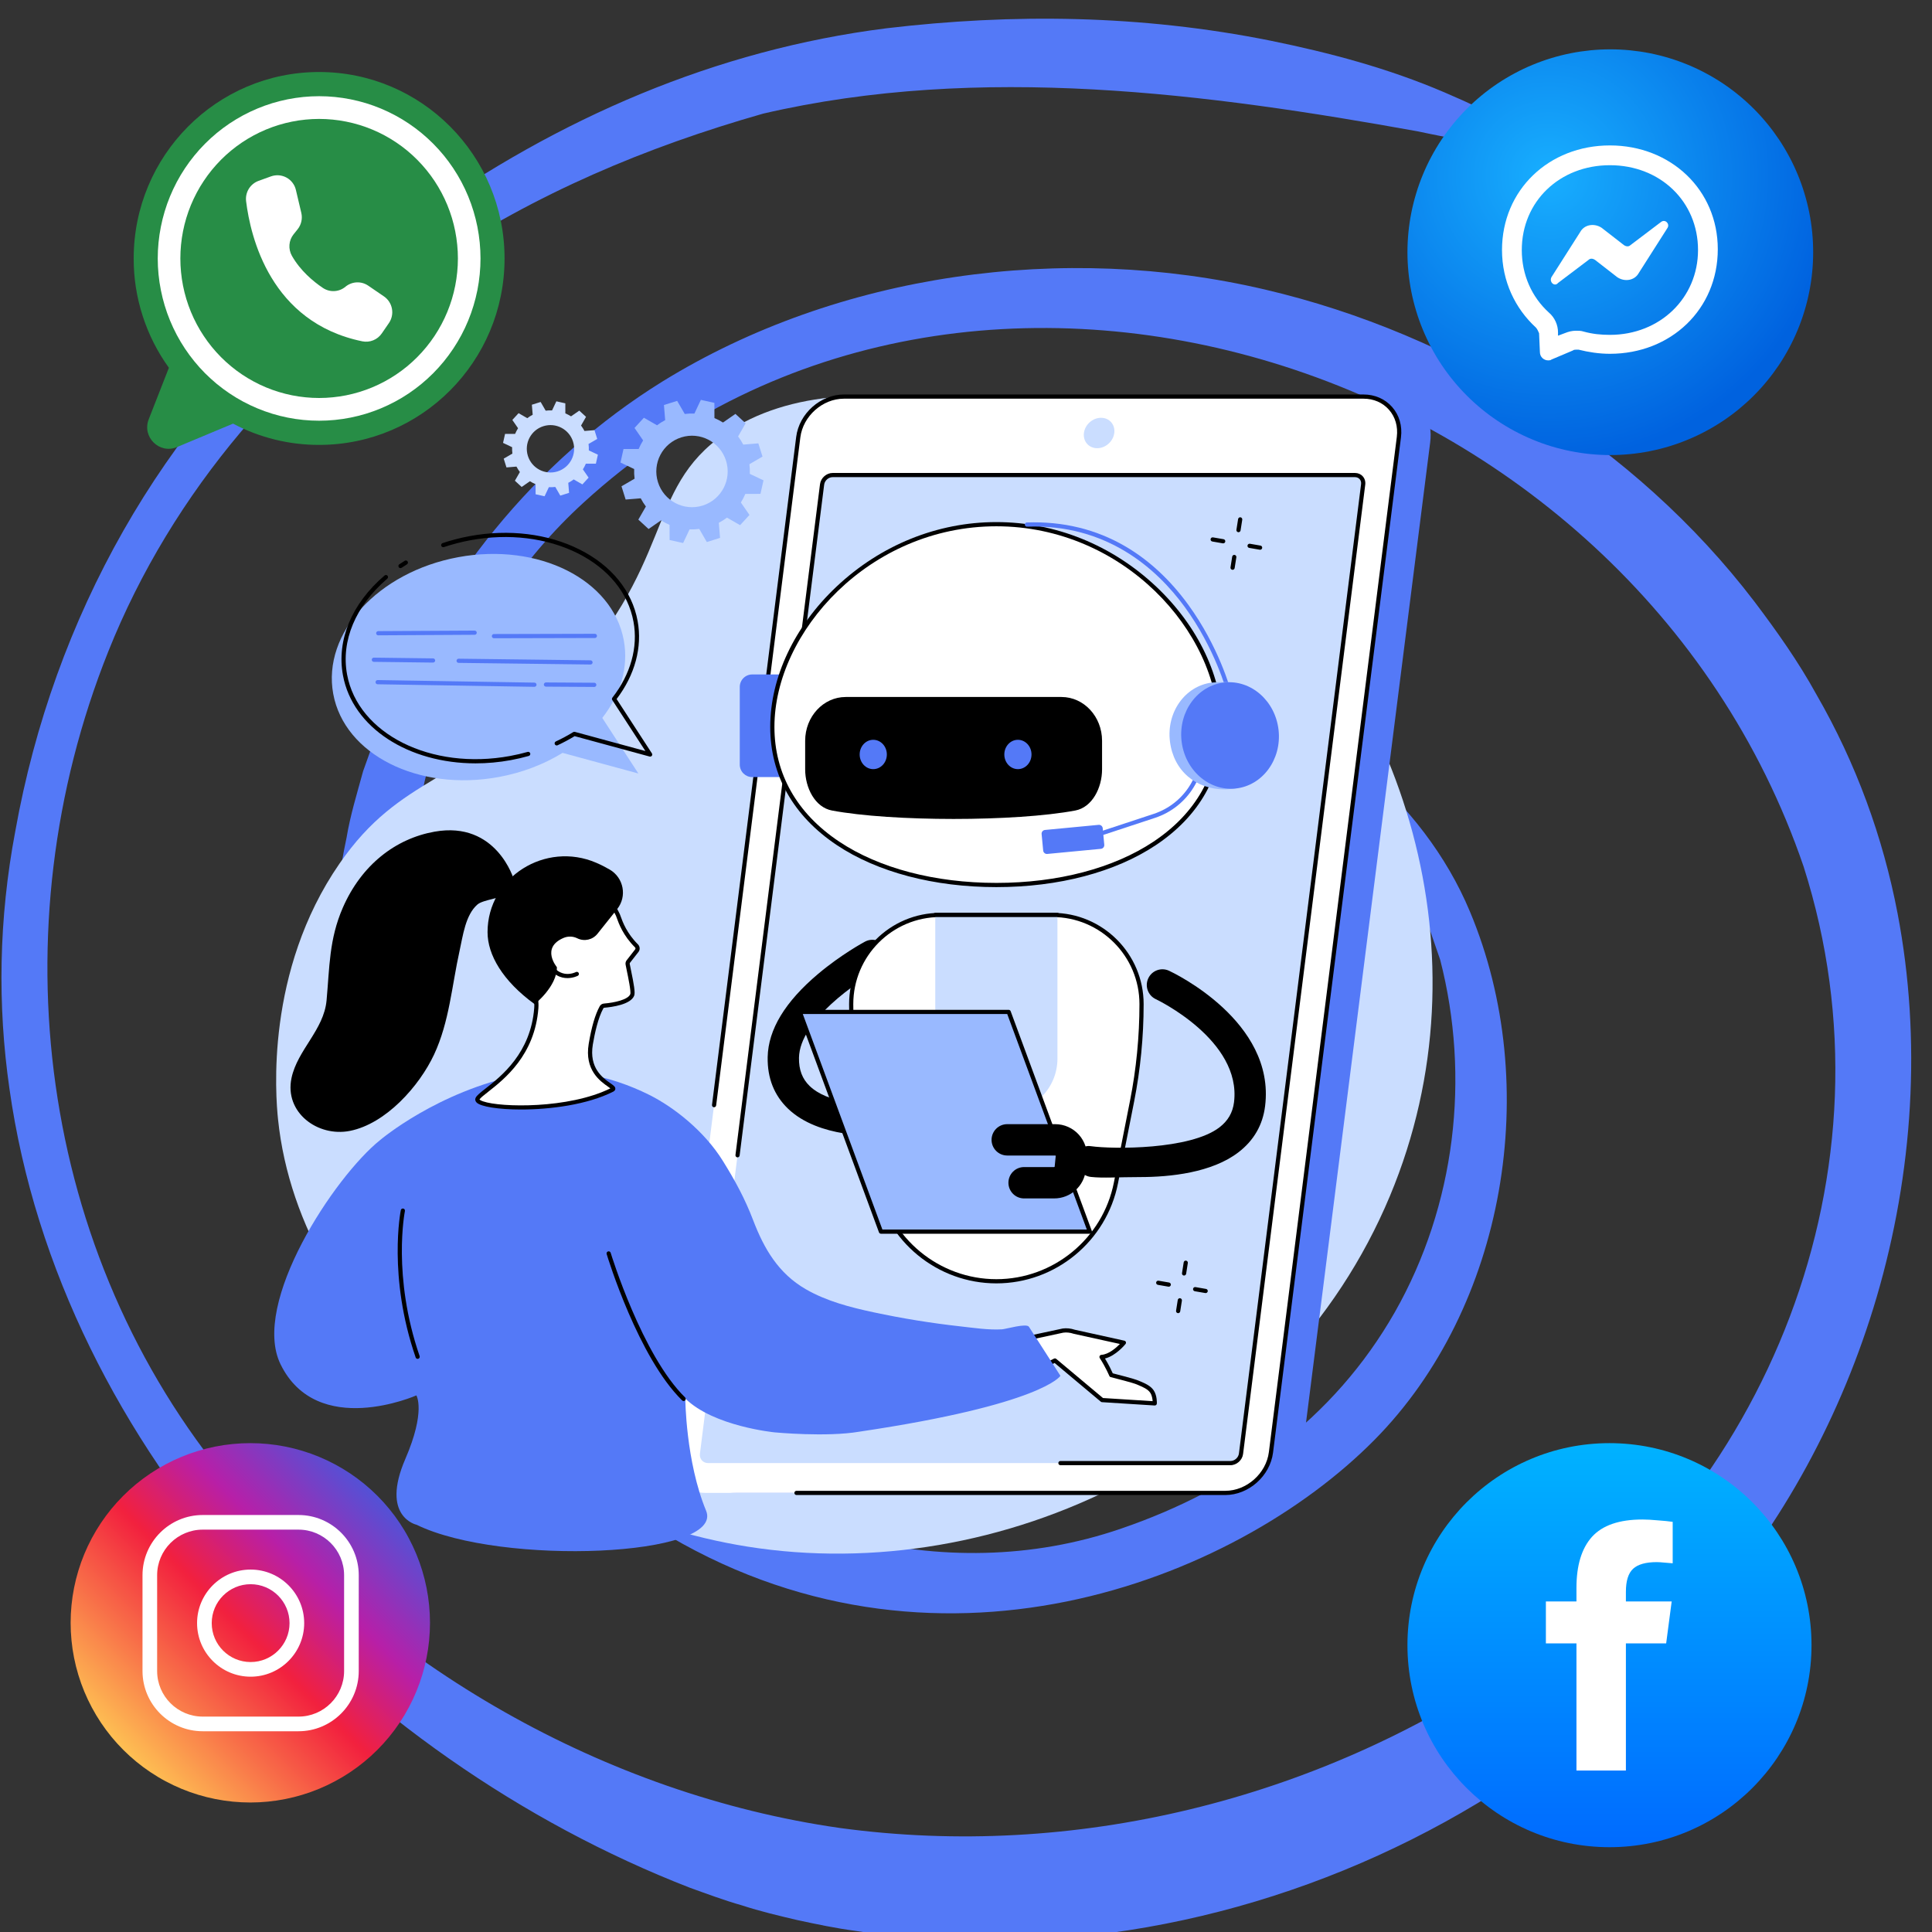 <svg xmlns="http://www.w3.org/2000/svg" xmlns:xlink="http://www.w3.org/1999/xlink" width="500" zoomAndPan="magnify" viewBox="0 0 375 375" height="500" preserveAspectRatio="xMidYMid meet" version="1.0"><rect x="0" y="0" width="375" height="375" fill="#333333" stroke="none"/><defs><clipPath id="8b19f99033"><path d="M 0 3 L 371 3 L 371 375 L 0 375 Z M 0 3 " clip-rule="nonzero"/></clipPath><clipPath id="ec43bc3ce8"><path d="M 26.168 -22.863 L 397.961 26.086 L 348.812 399.363 L -22.977 350.414 Z M 26.168 -22.863 " clip-rule="nonzero"/></clipPath><clipPath id="3511201d16"><path d="M 26.168 -22.863 L 397.961 26.086 L 348.812 399.363 L -22.977 350.414 Z M 26.168 -22.863 " clip-rule="nonzero"/></clipPath><clipPath id="c10b0f2a05"><path d="M 13.711 280.113 L 83.461 280.113 L 83.461 349.863 L 13.711 349.863 Z M 13.711 280.113 " clip-rule="nonzero"/></clipPath><clipPath id="58e7b0558c"><path d="M 83.461 314.988 C 83.461 316.129 83.402 317.27 83.293 318.406 C 83.18 319.543 83.012 320.672 82.789 321.789 C 82.566 322.91 82.289 324.016 81.957 325.109 C 81.625 326.203 81.242 327.277 80.805 328.332 C 80.367 329.387 79.879 330.418 79.34 331.426 C 78.805 332.434 78.215 333.414 77.582 334.363 C 76.949 335.312 76.27 336.227 75.543 337.113 C 74.82 337.996 74.051 338.84 73.246 339.648 C 72.438 340.453 71.594 341.223 70.711 341.945 C 69.828 342.672 68.91 343.352 67.961 343.984 C 67.012 344.617 66.031 345.207 65.023 345.742 C 64.016 346.281 62.984 346.77 61.93 347.207 C 60.875 347.645 59.801 348.027 58.707 348.359 C 57.617 348.691 56.508 348.969 55.387 349.191 C 54.27 349.414 53.141 349.582 52.004 349.695 C 50.867 349.805 49.727 349.863 48.586 349.863 C 47.441 349.863 46.305 349.805 45.168 349.695 C 44.031 349.582 42.902 349.414 41.781 349.191 C 40.66 348.969 39.555 348.691 38.461 348.359 C 37.367 348.027 36.293 347.645 35.238 347.207 C 34.184 346.77 33.152 346.281 32.145 345.742 C 31.137 345.207 30.16 344.617 29.211 343.984 C 28.258 343.352 27.344 342.672 26.461 341.945 C 25.578 341.223 24.73 340.453 23.926 339.648 C 23.117 338.84 22.352 337.996 21.625 337.113 C 20.902 336.227 20.223 335.312 19.586 334.363 C 18.953 333.414 18.367 332.434 17.828 331.426 C 17.289 330.418 16.801 329.387 16.363 328.332 C 15.926 327.277 15.543 326.203 15.211 325.109 C 14.879 324.016 14.602 322.91 14.379 321.789 C 14.156 320.672 13.988 319.543 13.879 318.406 C 13.766 317.27 13.711 316.129 13.711 314.988 C 13.711 313.844 13.766 312.707 13.879 311.57 C 13.988 310.434 14.156 309.305 14.379 308.184 C 14.602 307.062 14.879 305.957 15.211 304.863 C 15.543 303.77 15.926 302.695 16.363 301.641 C 16.801 300.586 17.289 299.555 17.828 298.547 C 18.367 297.539 18.953 296.562 19.586 295.613 C 20.223 294.66 20.902 293.746 21.625 292.863 C 22.352 291.98 23.117 291.133 23.926 290.328 C 24.73 289.52 25.578 288.754 26.461 288.027 C 27.344 287.305 28.258 286.625 29.211 285.988 C 30.16 285.355 31.137 284.77 32.145 284.23 C 33.152 283.691 34.184 283.203 35.238 282.766 C 36.293 282.328 37.367 281.945 38.461 281.613 C 39.555 281.281 40.66 281.004 41.781 280.781 C 42.902 280.559 44.031 280.391 45.168 280.281 C 46.305 280.168 47.441 280.113 48.586 280.113 C 49.727 280.113 50.867 280.168 52.004 280.281 C 53.141 280.391 54.27 280.559 55.387 280.781 C 56.508 281.004 57.617 281.281 58.707 281.613 C 59.801 281.945 60.875 282.328 61.93 282.766 C 62.984 283.203 64.016 283.691 65.023 284.23 C 66.031 284.77 67.012 285.355 67.961 285.988 C 68.91 286.625 69.828 287.305 70.711 288.027 C 71.594 288.754 72.438 289.52 73.246 290.328 C 74.051 291.133 74.82 291.98 75.543 292.863 C 76.27 293.746 76.949 294.66 77.582 295.613 C 78.215 296.562 78.805 297.539 79.34 298.547 C 79.879 299.555 80.367 300.586 80.805 301.641 C 81.242 302.695 81.625 303.77 81.957 304.863 C 82.289 305.957 82.566 307.062 82.789 308.184 C 83.012 309.305 83.18 310.434 83.293 311.57 C 83.402 312.707 83.461 313.844 83.461 314.988 Z M 83.461 314.988 " clip-rule="nonzero"/></clipPath><linearGradient x1="0.05" gradientTransform="matrix(0.227, 0, 0, 0.227, 13.71, 280.112)" y1="307.05" x2="307.051" gradientUnits="userSpaceOnUse" y2="0.051" id="de198d6d45"><stop stop-opacity="1" stop-color="rgb(99.599%, 75.299%, 32.5%)" offset="0"/><stop stop-opacity="1" stop-color="rgb(99.599%, 75.299%, 32.5%)" offset="0.125"/><stop stop-opacity="1" stop-color="rgb(99.599%, 75.299%, 32.5%)" offset="0.141"/><stop stop-opacity="1" stop-color="rgb(99.583%, 75.102%, 32.474%)" offset="0.145"/><stop stop-opacity="1" stop-color="rgb(99.57%, 74.907%, 32.448%)" offset="0.148"/><stop stop-opacity="1" stop-color="rgb(99.515%, 74.171%, 32.352%)" offset="0.152"/><stop stop-opacity="1" stop-color="rgb(99.46%, 73.436%, 32.256%)" offset="0.156"/><stop stop-opacity="1" stop-color="rgb(99.405%, 72.701%, 32.159%)" offset="0.16"/><stop stop-opacity="1" stop-color="rgb(99.35%, 71.965%, 32.063%)" offset="0.164"/><stop stop-opacity="1" stop-color="rgb(99.295%, 71.23%, 31.967%)" offset="0.168"/><stop stop-opacity="1" stop-color="rgb(99.24%, 70.494%, 31.873%)" offset="0.172"/><stop stop-opacity="1" stop-color="rgb(99.185%, 69.759%, 31.776%)" offset="0.176"/><stop stop-opacity="1" stop-color="rgb(99.13%, 69.023%, 31.68%)" offset="0.18"/><stop stop-opacity="1" stop-color="rgb(99.074%, 68.288%, 31.584%)" offset="0.184"/><stop stop-opacity="1" stop-color="rgb(99.019%, 67.552%, 31.488%)" offset="0.188"/><stop stop-opacity="1" stop-color="rgb(98.964%, 66.817%, 31.392%)" offset="0.191"/><stop stop-opacity="1" stop-color="rgb(98.909%, 66.081%, 31.296%)" offset="0.195"/><stop stop-opacity="1" stop-color="rgb(98.854%, 65.346%, 31.2%)" offset="0.199"/><stop stop-opacity="1" stop-color="rgb(98.799%, 64.612%, 31.104%)" offset="0.203"/><stop stop-opacity="1" stop-color="rgb(98.744%, 63.876%, 31.007%)" offset="0.207"/><stop stop-opacity="1" stop-color="rgb(98.689%, 63.141%, 30.911%)" offset="0.211"/><stop stop-opacity="1" stop-color="rgb(98.634%, 62.405%, 30.815%)" offset="0.215"/><stop stop-opacity="1" stop-color="rgb(98.579%, 61.67%, 30.719%)" offset="0.219"/><stop stop-opacity="1" stop-color="rgb(98.524%, 60.934%, 30.623%)" offset="0.223"/><stop stop-opacity="1" stop-color="rgb(98.47%, 60.199%, 30.528%)" offset="0.227"/><stop stop-opacity="1" stop-color="rgb(98.415%, 59.464%, 30.432%)" offset="0.23"/><stop stop-opacity="1" stop-color="rgb(98.36%, 58.728%, 30.336%)" offset="0.234"/><stop stop-opacity="1" stop-color="rgb(98.303%, 57.993%, 30.24%)" offset="0.238"/><stop stop-opacity="1" stop-color="rgb(98.248%, 57.257%, 30.144%)" offset="0.242"/><stop stop-opacity="1" stop-color="rgb(98.193%, 56.522%, 30.048%)" offset="0.246"/><stop stop-opacity="1" stop-color="rgb(98.138%, 55.786%, 29.951%)" offset="0.25"/><stop stop-opacity="1" stop-color="rgb(98.083%, 55.051%, 29.855%)" offset="0.254"/><stop stop-opacity="1" stop-color="rgb(98.029%, 54.315%, 29.759%)" offset="0.258"/><stop stop-opacity="1" stop-color="rgb(97.974%, 53.58%, 29.663%)" offset="0.262"/><stop stop-opacity="1" stop-color="rgb(97.919%, 52.846%, 29.567%)" offset="0.266"/><stop stop-opacity="1" stop-color="rgb(97.864%, 52.11%, 29.471%)" offset="0.27"/><stop stop-opacity="1" stop-color="rgb(97.809%, 51.375%, 29.375%)" offset="0.273"/><stop stop-opacity="1" stop-color="rgb(97.754%, 50.639%, 29.279%)" offset="0.277"/><stop stop-opacity="1" stop-color="rgb(97.699%, 49.904%, 29.184%)" offset="0.281"/><stop stop-opacity="1" stop-color="rgb(97.644%, 49.168%, 29.088%)" offset="0.285"/><stop stop-opacity="1" stop-color="rgb(97.589%, 48.433%, 28.992%)" offset="0.289"/><stop stop-opacity="1" stop-color="rgb(97.533%, 47.697%, 28.896%)" offset="0.293"/><stop stop-opacity="1" stop-color="rgb(97.478%, 46.962%, 28.799%)" offset="0.297"/><stop stop-opacity="1" stop-color="rgb(97.423%, 46.227%, 28.703%)" offset="0.301"/><stop stop-opacity="1" stop-color="rgb(97.368%, 45.491%, 28.607%)" offset="0.305"/><stop stop-opacity="1" stop-color="rgb(97.313%, 44.756%, 28.511%)" offset="0.309"/><stop stop-opacity="1" stop-color="rgb(97.258%, 44.02%, 28.415%)" offset="0.312"/><stop stop-opacity="1" stop-color="rgb(97.203%, 43.285%, 28.319%)" offset="0.316"/><stop stop-opacity="1" stop-color="rgb(97.148%, 42.549%, 28.223%)" offset="0.32"/><stop stop-opacity="1" stop-color="rgb(97.093%, 41.814%, 28.127%)" offset="0.324"/><stop stop-opacity="1" stop-color="rgb(97.038%, 41.08%, 28.03%)" offset="0.328"/><stop stop-opacity="1" stop-color="rgb(96.983%, 40.344%, 27.934%)" offset="0.332"/><stop stop-opacity="1" stop-color="rgb(96.928%, 39.609%, 27.84%)" offset="0.336"/><stop stop-opacity="1" stop-color="rgb(96.873%, 38.873%, 27.744%)" offset="0.34"/><stop stop-opacity="1" stop-color="rgb(96.819%, 38.138%, 27.647%)" offset="0.344"/><stop stop-opacity="1" stop-color="rgb(96.764%, 37.402%, 27.551%)" offset="0.348"/><stop stop-opacity="1" stop-color="rgb(96.709%, 36.667%, 27.455%)" offset="0.352"/><stop stop-opacity="1" stop-color="rgb(96.652%, 35.931%, 27.359%)" offset="0.355"/><stop stop-opacity="1" stop-color="rgb(96.597%, 35.196%, 27.263%)" offset="0.359"/><stop stop-opacity="1" stop-color="rgb(96.542%, 34.46%, 27.167%)" offset="0.363"/><stop stop-opacity="1" stop-color="rgb(96.487%, 33.725%, 27.071%)" offset="0.367"/><stop stop-opacity="1" stop-color="rgb(96.432%, 32.99%, 26.974%)" offset="0.371"/><stop stop-opacity="1" stop-color="rgb(96.378%, 32.254%, 26.878%)" offset="0.375"/><stop stop-opacity="1" stop-color="rgb(96.323%, 31.519%, 26.782%)" offset="0.379"/><stop stop-opacity="1" stop-color="rgb(96.268%, 30.783%, 26.686%)" offset="0.383"/><stop stop-opacity="1" stop-color="rgb(96.213%, 30.048%, 26.59%)" offset="0.387"/><stop stop-opacity="1" stop-color="rgb(96.158%, 29.312%, 26.495%)" offset="0.391"/><stop stop-opacity="1" stop-color="rgb(96.103%, 28.577%, 26.399%)" offset="0.395"/><stop stop-opacity="1" stop-color="rgb(96.048%, 27.843%, 26.303%)" offset="0.398"/><stop stop-opacity="1" stop-color="rgb(95.993%, 27.107%, 26.207%)" offset="0.402"/><stop stop-opacity="1" stop-color="rgb(95.938%, 26.372%, 26.111%)" offset="0.406"/><stop stop-opacity="1" stop-color="rgb(95.882%, 25.636%, 26.015%)" offset="0.41"/><stop stop-opacity="1" stop-color="rgb(95.827%, 24.901%, 25.919%)" offset="0.414"/><stop stop-opacity="1" stop-color="rgb(95.772%, 24.165%, 25.822%)" offset="0.418"/><stop stop-opacity="1" stop-color="rgb(95.717%, 23.43%, 25.726%)" offset="0.422"/><stop stop-opacity="1" stop-color="rgb(95.662%, 22.694%, 25.63%)" offset="0.426"/><stop stop-opacity="1" stop-color="rgb(95.607%, 21.959%, 25.534%)" offset="0.43"/><stop stop-opacity="1" stop-color="rgb(95.552%, 21.223%, 25.438%)" offset="0.434"/><stop stop-opacity="1" stop-color="rgb(95.497%, 20.488%, 25.342%)" offset="0.438"/><stop stop-opacity="1" stop-color="rgb(95.442%, 19.753%, 25.246%)" offset="0.441"/><stop stop-opacity="1" stop-color="rgb(95.387%, 19.017%, 25.151%)" offset="0.445"/><stop stop-opacity="1" stop-color="rgb(95.332%, 18.282%, 25.055%)" offset="0.449"/><stop stop-opacity="1" stop-color="rgb(95.277%, 17.546%, 24.959%)" offset="0.453"/><stop stop-opacity="1" stop-color="rgb(95.222%, 16.811%, 24.863%)" offset="0.457"/><stop stop-opacity="1" stop-color="rgb(95.168%, 16.077%, 24.767%)" offset="0.461"/><stop stop-opacity="1" stop-color="rgb(95.111%, 15.341%, 24.67%)" offset="0.465"/><stop stop-opacity="1" stop-color="rgb(95.056%, 14.606%, 24.574%)" offset="0.469"/><stop stop-opacity="1" stop-color="rgb(95.001%, 13.87%, 24.478%)" offset="0.473"/><stop stop-opacity="1" stop-color="rgb(94.946%, 13.135%, 24.382%)" offset="0.477"/><stop stop-opacity="1" stop-color="rgb(94.621%, 12.813%, 24.883%)" offset="0.48"/><stop stop-opacity="1" stop-color="rgb(94.298%, 12.491%, 25.383%)" offset="0.484"/><stop stop-opacity="1" stop-color="rgb(93.767%, 12.483%, 26.337%)" offset="0.488"/><stop stop-opacity="1" stop-color="rgb(93.237%, 12.477%, 27.292%)" offset="0.492"/><stop stop-opacity="1" stop-color="rgb(92.708%, 12.469%, 28.246%)" offset="0.496"/><stop stop-opacity="1" stop-color="rgb(92.178%, 12.463%, 29.199%)" offset="0.5"/><stop stop-opacity="1" stop-color="rgb(91.649%, 12.456%, 30.153%)" offset="0.504"/><stop stop-opacity="1" stop-color="rgb(91.119%, 12.45%, 31.108%)" offset="0.508"/><stop stop-opacity="1" stop-color="rgb(90.588%, 12.442%, 32.062%)" offset="0.512"/><stop stop-opacity="1" stop-color="rgb(90.059%, 12.436%, 33.015%)" offset="0.516"/><stop stop-opacity="1" stop-color="rgb(89.529%, 12.428%, 33.969%)" offset="0.52"/><stop stop-opacity="1" stop-color="rgb(89%, 12.422%, 34.924%)" offset="0.523"/><stop stop-opacity="1" stop-color="rgb(88.469%, 12.415%, 35.878%)" offset="0.527"/><stop stop-opacity="1" stop-color="rgb(87.939%, 12.408%, 36.832%)" offset="0.531"/><stop stop-opacity="1" stop-color="rgb(87.41%, 12.401%, 37.785%)" offset="0.535"/><stop stop-opacity="1" stop-color="rgb(86.88%, 12.395%, 38.741%)" offset="0.539"/><stop stop-opacity="1" stop-color="rgb(86.351%, 12.387%, 39.694%)" offset="0.543"/><stop stop-opacity="1" stop-color="rgb(85.822%, 12.381%, 40.648%)" offset="0.547"/><stop stop-opacity="1" stop-color="rgb(85.291%, 12.373%, 41.602%)" offset="0.551"/><stop stop-opacity="1" stop-color="rgb(84.761%, 12.367%, 42.557%)" offset="0.555"/><stop stop-opacity="1" stop-color="rgb(84.232%, 12.36%, 43.51%)" offset="0.559"/><stop stop-opacity="1" stop-color="rgb(83.702%, 12.354%, 44.464%)" offset="0.562"/><stop stop-opacity="1" stop-color="rgb(83.171%, 12.346%, 45.418%)" offset="0.566"/><stop stop-opacity="1" stop-color="rgb(82.642%, 12.34%, 46.373%)" offset="0.57"/><stop stop-opacity="1" stop-color="rgb(82.112%, 12.332%, 47.327%)" offset="0.574"/><stop stop-opacity="1" stop-color="rgb(81.583%, 12.326%, 48.28%)" offset="0.578"/><stop stop-opacity="1" stop-color="rgb(81.053%, 12.318%, 49.234%)" offset="0.582"/><stop stop-opacity="1" stop-color="rgb(80.524%, 12.312%, 50.189%)" offset="0.586"/><stop stop-opacity="1" stop-color="rgb(79.993%, 12.305%, 51.143%)" offset="0.59"/><stop stop-opacity="1" stop-color="rgb(79.463%, 12.299%, 52.097%)" offset="0.594"/><stop stop-opacity="1" stop-color="rgb(78.934%, 12.291%, 53.05%)" offset="0.598"/><stop stop-opacity="1" stop-color="rgb(78.404%, 12.285%, 54.005%)" offset="0.602"/><stop stop-opacity="1" stop-color="rgb(77.875%, 12.277%, 54.959%)" offset="0.605"/><stop stop-opacity="1" stop-color="rgb(77.345%, 12.271%, 55.913%)" offset="0.609"/><stop stop-opacity="1" stop-color="rgb(76.814%, 12.263%, 56.866%)" offset="0.613"/><stop stop-opacity="1" stop-color="rgb(76.285%, 12.257%, 57.822%)" offset="0.617"/><stop stop-opacity="1" stop-color="rgb(75.755%, 12.25%, 58.775%)" offset="0.621"/><stop stop-opacity="1" stop-color="rgb(75.226%, 12.244%, 59.729%)" offset="0.625"/><stop stop-opacity="1" stop-color="rgb(74.695%, 12.236%, 60.683%)" offset="0.629"/><stop stop-opacity="1" stop-color="rgb(74.165%, 12.23%, 61.638%)" offset="0.633"/><stop stop-opacity="1" stop-color="rgb(73.636%, 12.222%, 62.592%)" offset="0.637"/><stop stop-opacity="1" stop-color="rgb(73.106%, 12.216%, 63.545%)" offset="0.641"/><stop stop-opacity="1" stop-color="rgb(72.577%, 12.209%, 64.499%)" offset="0.645"/><stop stop-opacity="1" stop-color="rgb(72.047%, 12.202%, 65.454%)" offset="0.648"/><stop stop-opacity="1" stop-color="rgb(71.342%, 12.489%, 65.942%)" offset="0.652"/><stop stop-opacity="1" stop-color="rgb(70.639%, 12.778%, 66.431%)" offset="0.656"/><stop stop-opacity="1" stop-color="rgb(69.882%, 13.155%, 66.777%)" offset="0.66"/><stop stop-opacity="1" stop-color="rgb(69.125%, 13.533%, 67.123%)" offset="0.664"/><stop stop-opacity="1" stop-color="rgb(68.369%, 13.91%, 67.47%)" offset="0.668"/><stop stop-opacity="1" stop-color="rgb(67.612%, 14.288%, 67.818%)" offset="0.672"/><stop stop-opacity="1" stop-color="rgb(66.855%, 14.665%, 68.164%)" offset="0.676"/><stop stop-opacity="1" stop-color="rgb(66.098%, 15.042%, 68.51%)" offset="0.68"/><stop stop-opacity="1" stop-color="rgb(65.341%, 15.419%, 68.857%)" offset="0.684"/><stop stop-opacity="1" stop-color="rgb(64.584%, 15.797%, 69.203%)" offset="0.688"/><stop stop-opacity="1" stop-color="rgb(63.828%, 16.174%, 69.55%)" offset="0.691"/><stop stop-opacity="1" stop-color="rgb(63.071%, 16.553%, 69.897%)" offset="0.695"/><stop stop-opacity="1" stop-color="rgb(62.314%, 16.93%, 70.244%)" offset="0.699"/><stop stop-opacity="1" stop-color="rgb(61.557%, 17.308%, 70.59%)" offset="0.703"/><stop stop-opacity="1" stop-color="rgb(60.8%, 17.685%, 70.937%)" offset="0.707"/><stop stop-opacity="1" stop-color="rgb(60.043%, 18.062%, 71.283%)" offset="0.711"/><stop stop-opacity="1" stop-color="rgb(59.286%, 18.439%, 71.629%)" offset="0.715"/><stop stop-opacity="1" stop-color="rgb(58.53%, 18.817%, 71.977%)" offset="0.719"/><stop stop-opacity="1" stop-color="rgb(57.773%, 19.194%, 72.324%)" offset="0.723"/><stop stop-opacity="1" stop-color="rgb(57.016%, 19.572%, 72.67%)" offset="0.727"/><stop stop-opacity="1" stop-color="rgb(56.259%, 19.949%, 73.016%)" offset="0.73"/><stop stop-opacity="1" stop-color="rgb(55.502%, 20.326%, 73.363%)" offset="0.734"/><stop stop-opacity="1" stop-color="rgb(54.745%, 20.703%, 73.709%)" offset="0.738"/><stop stop-opacity="1" stop-color="rgb(53.989%, 21.082%, 74.057%)" offset="0.742"/><stop stop-opacity="1" stop-color="rgb(53.232%, 21.458%, 74.403%)" offset="0.746"/><stop stop-opacity="1" stop-color="rgb(52.475%, 21.837%, 74.75%)" offset="0.75"/><stop stop-opacity="1" stop-color="rgb(51.718%, 22.214%, 75.096%)" offset="0.754"/><stop stop-opacity="1" stop-color="rgb(50.961%, 22.592%, 75.444%)" offset="0.758"/><stop stop-opacity="1" stop-color="rgb(50.204%, 22.969%, 75.79%)" offset="0.762"/><stop stop-opacity="1" stop-color="rgb(49.448%, 23.346%, 76.137%)" offset="0.766"/><stop stop-opacity="1" stop-color="rgb(48.691%, 23.723%, 76.483%)" offset="0.77"/><stop stop-opacity="1" stop-color="rgb(47.934%, 24.101%, 76.83%)" offset="0.773"/><stop stop-opacity="1" stop-color="rgb(47.177%, 24.478%, 77.176%)" offset="0.777"/><stop stop-opacity="1" stop-color="rgb(46.42%, 24.857%, 77.524%)" offset="0.781"/><stop stop-opacity="1" stop-color="rgb(45.663%, 25.233%, 77.87%)" offset="0.785"/><stop stop-opacity="1" stop-color="rgb(44.907%, 25.612%, 78.217%)" offset="0.789"/><stop stop-opacity="1" stop-color="rgb(44.15%, 25.989%, 78.563%)" offset="0.793"/><stop stop-opacity="1" stop-color="rgb(43.393%, 26.366%, 78.909%)" offset="0.797"/><stop stop-opacity="1" stop-color="rgb(42.636%, 26.743%, 79.256%)" offset="0.801"/><stop stop-opacity="1" stop-color="rgb(41.879%, 27.121%, 79.604%)" offset="0.805"/><stop stop-opacity="1" stop-color="rgb(41.122%, 27.498%, 79.95%)" offset="0.809"/><stop stop-opacity="1" stop-color="rgb(40.366%, 27.876%, 80.296%)" offset="0.812"/><stop stop-opacity="1" stop-color="rgb(39.609%, 28.253%, 80.643%)" offset="0.816"/><stop stop-opacity="1" stop-color="rgb(38.852%, 28.632%, 80.989%)" offset="0.82"/><stop stop-opacity="1" stop-color="rgb(38.095%, 29.008%, 81.335%)" offset="0.824"/><stop stop-opacity="1" stop-color="rgb(37.338%, 29.385%, 81.683%)" offset="0.828"/><stop stop-opacity="1" stop-color="rgb(36.581%, 29.762%, 82.03%)" offset="0.832"/><stop stop-opacity="1" stop-color="rgb(35.825%, 30.141%, 82.376%)" offset="0.836"/><stop stop-opacity="1" stop-color="rgb(35.068%, 30.518%, 82.722%)" offset="0.84"/><stop stop-opacity="1" stop-color="rgb(34.311%, 30.896%, 83.069%)" offset="0.844"/><stop stop-opacity="1" stop-color="rgb(33.554%, 31.273%, 83.415%)" offset="0.848"/><stop stop-opacity="1" stop-color="rgb(32.797%, 31.651%, 83.763%)" offset="0.852"/><stop stop-opacity="1" stop-color="rgb(32.648%, 31.725%, 83.83%)" offset="0.859"/><stop stop-opacity="1" stop-color="rgb(32.5%, 31.799%, 83.899%)" offset="0.875"/><stop stop-opacity="1" stop-color="rgb(32.5%, 31.799%, 83.899%)" offset="1"/></linearGradient><clipPath id="48a0b2a619"><path d="M 25.938 13.965 L 97.938 13.965 L 97.938 88 L 25.938 88 Z M 25.938 13.965 " clip-rule="nonzero"/></clipPath><clipPath id="36fceb0104"><path d="M 273.184 280.113 L 351.934 280.113 L 351.934 358.863 L 273.184 358.863 Z M 273.184 280.113 " clip-rule="nonzero"/></clipPath><clipPath id="8cd3b7d0e0"><path d="M 273.184 319.324 C 273.184 340.984 290.742 358.539 312.398 358.539 C 334.055 358.539 351.613 340.984 351.613 319.324 C 351.613 297.668 334.055 280.113 312.398 280.113 C 290.742 280.113 273.184 297.668 273.184 319.324 Z M 273.184 319.324 " clip-rule="nonzero"/></clipPath><clipPath id="b63b3776cf"><path d="M 284.305 280.113 L 340.816 280.113 C 341.547 280.113 342.27 280.184 342.988 280.324 C 343.703 280.469 344.398 280.68 345.074 280.957 C 345.746 281.238 346.387 281.578 346.996 281.984 C 347.602 282.391 348.164 282.852 348.68 283.367 C 349.195 283.883 349.656 284.445 350.062 285.055 C 350.469 285.66 350.809 286.301 351.09 286.977 C 351.367 287.648 351.578 288.344 351.723 289.062 C 351.863 289.777 351.934 290.5 351.934 291.23 L 351.934 347.746 C 351.934 348.473 351.863 349.195 351.723 349.914 C 351.578 350.629 351.367 351.324 351.09 352 C 350.809 352.672 350.469 353.312 350.062 353.922 C 349.656 354.527 349.195 355.09 348.68 355.605 C 348.164 356.121 347.602 356.582 346.996 356.988 C 346.387 357.395 345.746 357.734 345.074 358.016 C 344.398 358.297 343.703 358.504 342.988 358.648 C 342.27 358.789 341.547 358.863 340.816 358.863 L 284.305 358.863 C 283.574 358.863 282.852 358.789 282.133 358.648 C 281.418 358.504 280.723 358.297 280.047 358.016 C 279.375 357.734 278.734 357.395 278.125 356.988 C 277.52 356.582 276.957 356.121 276.441 355.605 C 275.926 355.09 275.465 354.527 275.059 353.922 C 274.652 353.312 274.312 352.672 274.031 352 C 273.754 351.324 273.543 350.629 273.398 349.914 C 273.258 349.195 273.184 348.473 273.184 347.746 L 273.184 291.23 C 273.184 290.5 273.258 289.777 273.398 289.062 C 273.543 288.344 273.754 287.648 274.031 286.977 C 274.312 286.301 274.652 285.66 275.059 285.055 C 275.465 284.445 275.926 283.883 276.441 283.367 C 276.957 282.852 277.52 282.391 278.125 281.984 C 278.734 281.578 279.375 281.238 280.047 280.957 C 280.723 280.68 281.418 280.469 282.133 280.324 C 282.852 280.184 283.574 280.113 284.305 280.113 Z M 284.305 280.113 " clip-rule="nonzero"/></clipPath><linearGradient x1="-0.001" gradientTransform="matrix(0.926, 0, 0, 0.926, 273.185, 280.112)" y1="-0" x2="-0.001" gradientUnits="userSpaceOnUse" y2="84.652" id="98ad85af07"><stop stop-opacity="1" stop-color="rgb(0%, 69.8%, 100%)" offset="0"/><stop stop-opacity="1" stop-color="rgb(0%, 69.69%, 100%)" offset="0.008"/><stop stop-opacity="1" stop-color="rgb(0%, 69.47%, 100%)" offset="0.016"/><stop stop-opacity="1" stop-color="rgb(0%, 69.25%, 100%)" offset="0.023"/><stop stop-opacity="1" stop-color="rgb(0%, 69.031%, 100%)" offset="0.031"/><stop stop-opacity="1" stop-color="rgb(0%, 68.811%, 100%)" offset="0.039"/><stop stop-opacity="1" stop-color="rgb(0%, 68.593%, 100%)" offset="0.047"/><stop stop-opacity="1" stop-color="rgb(0%, 68.373%, 100%)" offset="0.055"/><stop stop-opacity="1" stop-color="rgb(0%, 68.153%, 100%)" offset="0.062"/><stop stop-opacity="1" stop-color="rgb(0%, 67.934%, 100%)" offset="0.07"/><stop stop-opacity="1" stop-color="rgb(0%, 67.715%, 100%)" offset="0.078"/><stop stop-opacity="1" stop-color="rgb(0%, 67.496%, 100%)" offset="0.086"/><stop stop-opacity="1" stop-color="rgb(0%, 67.276%, 100%)" offset="0.094"/><stop stop-opacity="1" stop-color="rgb(0%, 67.056%, 100%)" offset="0.102"/><stop stop-opacity="1" stop-color="rgb(0%, 66.837%, 100%)" offset="0.109"/><stop stop-opacity="1" stop-color="rgb(0%, 66.618%, 100%)" offset="0.117"/><stop stop-opacity="1" stop-color="rgb(0%, 66.399%, 100%)" offset="0.125"/><stop stop-opacity="1" stop-color="rgb(0%, 66.179%, 100%)" offset="0.133"/><stop stop-opacity="1" stop-color="rgb(0%, 65.959%, 100%)" offset="0.141"/><stop stop-opacity="1" stop-color="rgb(0%, 65.739%, 100%)" offset="0.148"/><stop stop-opacity="1" stop-color="rgb(0%, 65.521%, 100%)" offset="0.156"/><stop stop-opacity="1" stop-color="rgb(0%, 65.302%, 100%)" offset="0.164"/><stop stop-opacity="1" stop-color="rgb(0%, 65.082%, 100%)" offset="0.172"/><stop stop-opacity="1" stop-color="rgb(0%, 64.862%, 100%)" offset="0.18"/><stop stop-opacity="1" stop-color="rgb(0%, 64.642%, 100%)" offset="0.188"/><stop stop-opacity="1" stop-color="rgb(0%, 64.424%, 100%)" offset="0.195"/><stop stop-opacity="1" stop-color="rgb(0%, 64.204%, 100%)" offset="0.203"/><stop stop-opacity="1" stop-color="rgb(0%, 63.985%, 100%)" offset="0.211"/><stop stop-opacity="1" stop-color="rgb(0%, 63.765%, 100%)" offset="0.219"/><stop stop-opacity="1" stop-color="rgb(0%, 63.545%, 100%)" offset="0.227"/><stop stop-opacity="1" stop-color="rgb(0%, 63.327%, 100%)" offset="0.234"/><stop stop-opacity="1" stop-color="rgb(0%, 63.107%, 100%)" offset="0.242"/><stop stop-opacity="1" stop-color="rgb(0%, 62.888%, 100%)" offset="0.25"/><stop stop-opacity="1" stop-color="rgb(0%, 62.668%, 100%)" offset="0.258"/><stop stop-opacity="1" stop-color="rgb(0%, 62.45%, 100%)" offset="0.266"/><stop stop-opacity="1" stop-color="rgb(0%, 62.23%, 100%)" offset="0.273"/><stop stop-opacity="1" stop-color="rgb(0%, 62.01%, 100%)" offset="0.281"/><stop stop-opacity="1" stop-color="rgb(0%, 61.79%, 100%)" offset="0.289"/><stop stop-opacity="1" stop-color="rgb(0%, 61.571%, 100%)" offset="0.297"/><stop stop-opacity="1" stop-color="rgb(0%, 61.353%, 100%)" offset="0.305"/><stop stop-opacity="1" stop-color="rgb(0%, 61.133%, 100%)" offset="0.312"/><stop stop-opacity="1" stop-color="rgb(0%, 60.913%, 100%)" offset="0.32"/><stop stop-opacity="1" stop-color="rgb(0%, 60.693%, 100%)" offset="0.328"/><stop stop-opacity="1" stop-color="rgb(0%, 60.474%, 100%)" offset="0.336"/><stop stop-opacity="1" stop-color="rgb(0%, 60.255%, 100%)" offset="0.344"/><stop stop-opacity="1" stop-color="rgb(0%, 60.036%, 100%)" offset="0.352"/><stop stop-opacity="1" stop-color="rgb(0%, 59.816%, 100%)" offset="0.359"/><stop stop-opacity="1" stop-color="rgb(0%, 59.596%, 100%)" offset="0.367"/><stop stop-opacity="1" stop-color="rgb(0%, 59.377%, 100%)" offset="0.375"/><stop stop-opacity="1" stop-color="rgb(0%, 59.158%, 100%)" offset="0.383"/><stop stop-opacity="1" stop-color="rgb(0%, 58.939%, 100%)" offset="0.391"/><stop stop-opacity="1" stop-color="rgb(0%, 58.719%, 100%)" offset="0.398"/><stop stop-opacity="1" stop-color="rgb(0%, 58.499%, 100%)" offset="0.406"/><stop stop-opacity="1" stop-color="rgb(0%, 58.281%, 100%)" offset="0.414"/><stop stop-opacity="1" stop-color="rgb(0%, 58.061%, 100%)" offset="0.422"/><stop stop-opacity="1" stop-color="rgb(0%, 57.841%, 100%)" offset="0.43"/><stop stop-opacity="1" stop-color="rgb(0%, 57.622%, 100%)" offset="0.438"/><stop stop-opacity="1" stop-color="rgb(0%, 57.402%, 100%)" offset="0.445"/><stop stop-opacity="1" stop-color="rgb(0%, 57.184%, 100%)" offset="0.453"/><stop stop-opacity="1" stop-color="rgb(0%, 56.964%, 100%)" offset="0.461"/><stop stop-opacity="1" stop-color="rgb(0%, 56.744%, 100%)" offset="0.469"/><stop stop-opacity="1" stop-color="rgb(0%, 56.525%, 100%)" offset="0.477"/><stop stop-opacity="1" stop-color="rgb(0%, 56.305%, 100%)" offset="0.484"/><stop stop-opacity="1" stop-color="rgb(0%, 56.087%, 100%)" offset="0.492"/><stop stop-opacity="1" stop-color="rgb(0%, 55.867%, 100%)" offset="0.5"/><stop stop-opacity="1" stop-color="rgb(0%, 55.647%, 100%)" offset="0.508"/><stop stop-opacity="1" stop-color="rgb(0%, 55.428%, 100%)" offset="0.516"/><stop stop-opacity="1" stop-color="rgb(0%, 55.208%, 100%)" offset="0.523"/><stop stop-opacity="1" stop-color="rgb(0%, 54.99%, 100%)" offset="0.531"/><stop stop-opacity="1" stop-color="rgb(0%, 54.77%, 100%)" offset="0.539"/><stop stop-opacity="1" stop-color="rgb(0%, 54.55%, 100%)" offset="0.547"/><stop stop-opacity="1" stop-color="rgb(0%, 54.33%, 100%)" offset="0.555"/><stop stop-opacity="1" stop-color="rgb(0%, 54.111%, 100%)" offset="0.562"/><stop stop-opacity="1" stop-color="rgb(0%, 53.893%, 100%)" offset="0.57"/><stop stop-opacity="1" stop-color="rgb(0%, 53.673%, 100%)" offset="0.578"/><stop stop-opacity="1" stop-color="rgb(0%, 53.453%, 100%)" offset="0.586"/><stop stop-opacity="1" stop-color="rgb(0%, 53.233%, 100%)" offset="0.594"/><stop stop-opacity="1" stop-color="rgb(0%, 53.015%, 100%)" offset="0.602"/><stop stop-opacity="1" stop-color="rgb(0%, 52.795%, 100%)" offset="0.609"/><stop stop-opacity="1" stop-color="rgb(0%, 52.576%, 100%)" offset="0.617"/><stop stop-opacity="1" stop-color="rgb(0%, 52.356%, 100%)" offset="0.625"/><stop stop-opacity="1" stop-color="rgb(0%, 52.136%, 100%)" offset="0.633"/><stop stop-opacity="1" stop-color="rgb(0%, 51.918%, 100%)" offset="0.641"/><stop stop-opacity="1" stop-color="rgb(0%, 51.698%, 100%)" offset="0.648"/><stop stop-opacity="1" stop-color="rgb(0%, 51.479%, 100%)" offset="0.656"/><stop stop-opacity="1" stop-color="rgb(0%, 51.259%, 100%)" offset="0.664"/><stop stop-opacity="1" stop-color="rgb(0%, 51.039%, 100%)" offset="0.672"/><stop stop-opacity="1" stop-color="rgb(0%, 50.821%, 100%)" offset="0.68"/><stop stop-opacity="1" stop-color="rgb(0%, 50.601%, 100%)" offset="0.688"/><stop stop-opacity="1" stop-color="rgb(0%, 50.381%, 100%)" offset="0.695"/><stop stop-opacity="1" stop-color="rgb(0%, 50.162%, 100%)" offset="0.703"/><stop stop-opacity="1" stop-color="rgb(0%, 49.942%, 100%)" offset="0.711"/><stop stop-opacity="1" stop-color="rgb(0%, 49.724%, 100%)" offset="0.719"/><stop stop-opacity="1" stop-color="rgb(0%, 49.504%, 100%)" offset="0.727"/><stop stop-opacity="1" stop-color="rgb(0%, 49.284%, 100%)" offset="0.734"/><stop stop-opacity="1" stop-color="rgb(0%, 49.065%, 100%)" offset="0.742"/><stop stop-opacity="1" stop-color="rgb(0%, 48.846%, 100%)" offset="0.75"/><stop stop-opacity="1" stop-color="rgb(0%, 48.627%, 100%)" offset="0.758"/><stop stop-opacity="1" stop-color="rgb(0%, 48.407%, 100%)" offset="0.766"/><stop stop-opacity="1" stop-color="rgb(0%, 48.187%, 100%)" offset="0.773"/><stop stop-opacity="1" stop-color="rgb(0%, 47.968%, 100%)" offset="0.781"/><stop stop-opacity="1" stop-color="rgb(0%, 47.749%, 100%)" offset="0.789"/><stop stop-opacity="1" stop-color="rgb(0%, 47.53%, 100%)" offset="0.797"/><stop stop-opacity="1" stop-color="rgb(0%, 47.31%, 100%)" offset="0.805"/><stop stop-opacity="1" stop-color="rgb(0%, 47.09%, 100%)" offset="0.812"/><stop stop-opacity="1" stop-color="rgb(0%, 46.87%, 100%)" offset="0.82"/><stop stop-opacity="1" stop-color="rgb(0%, 46.652%, 100%)" offset="0.828"/><stop stop-opacity="1" stop-color="rgb(0%, 46.432%, 100%)" offset="0.836"/><stop stop-opacity="1" stop-color="rgb(0%, 46.213%, 100%)" offset="0.844"/><stop stop-opacity="1" stop-color="rgb(0%, 45.993%, 100%)" offset="0.852"/><stop stop-opacity="1" stop-color="rgb(0%, 45.773%, 100%)" offset="0.859"/><stop stop-opacity="1" stop-color="rgb(0%, 45.555%, 100%)" offset="0.867"/><stop stop-opacity="1" stop-color="rgb(0%, 45.335%, 100%)" offset="0.875"/><stop stop-opacity="1" stop-color="rgb(0%, 45.116%, 100%)" offset="0.883"/><stop stop-opacity="1" stop-color="rgb(0%, 44.896%, 100%)" offset="0.891"/><stop stop-opacity="1" stop-color="rgb(0%, 44.676%, 100%)" offset="0.898"/><stop stop-opacity="1" stop-color="rgb(0%, 44.458%, 100%)" offset="0.906"/><stop stop-opacity="1" stop-color="rgb(0%, 44.238%, 100%)" offset="0.914"/><stop stop-opacity="1" stop-color="rgb(0%, 44.019%, 100%)" offset="0.922"/><stop stop-opacity="1" stop-color="rgb(0%, 43.799%, 100%)" offset="0.93"/><stop stop-opacity="1" stop-color="rgb(0%, 43.581%, 100%)" offset="0.938"/><stop stop-opacity="1" stop-color="rgb(0%, 43.361%, 100%)" offset="0.945"/><stop stop-opacity="1" stop-color="rgb(0%, 43.141%, 100%)" offset="0.953"/><stop stop-opacity="1" stop-color="rgb(0%, 42.921%, 100%)" offset="0.961"/><stop stop-opacity="1" stop-color="rgb(0%, 42.702%, 100%)" offset="0.969"/><stop stop-opacity="1" stop-color="rgb(0%, 42.484%, 100%)" offset="0.977"/><stop stop-opacity="1" stop-color="rgb(0%, 42.264%, 100%)" offset="0.984"/><stop stop-opacity="1" stop-color="rgb(0%, 42.044%, 100%)" offset="0.992"/><stop stop-opacity="1" stop-color="rgb(0%, 41.824%, 100%)" offset="1"/></linearGradient><clipPath id="31314cfbeb"><path d="M 300 294 L 325 294 L 325 344 L 300 344 Z M 300 294 " clip-rule="nonzero"/></clipPath><clipPath id="bad6aff141"><path d="M 273.184 319.324 C 273.184 340.984 290.742 358.539 312.398 358.539 C 334.055 358.539 351.613 340.984 351.613 319.324 C 351.613 297.668 334.055 280.113 312.398 280.113 C 290.742 280.113 273.184 297.668 273.184 319.324 Z M 273.184 319.324 " clip-rule="nonzero"/></clipPath><clipPath id="e095fc13f9"><path d="M 273.184 9.578 L 351.934 9.578 L 351.934 88.328 L 273.184 88.328 Z M 273.184 9.578 " clip-rule="nonzero"/></clipPath><clipPath id="44fb218b1d"><path d="M 351.934 48.953 C 351.934 50.242 351.871 51.527 351.746 52.812 C 351.621 54.094 351.43 55.367 351.18 56.633 C 350.926 57.898 350.613 59.148 350.238 60.383 C 349.867 61.617 349.434 62.828 348.938 64.02 C 348.445 65.211 347.895 66.375 347.285 67.512 C 346.68 68.648 346.016 69.754 345.301 70.828 C 344.582 71.898 343.816 72.934 342.996 73.93 C 342.18 74.926 341.316 75.883 340.402 76.793 C 339.492 77.707 338.535 78.57 337.539 79.391 C 336.543 80.207 335.508 80.973 334.438 81.691 C 333.363 82.406 332.258 83.07 331.121 83.676 C 329.984 84.285 328.82 84.836 327.629 85.328 C 326.438 85.824 325.223 86.258 323.992 86.633 C 322.758 87.004 321.508 87.32 320.242 87.57 C 318.977 87.82 317.703 88.012 316.418 88.137 C 315.137 88.262 313.852 88.328 312.559 88.328 C 311.27 88.328 309.984 88.262 308.699 88.137 C 307.418 88.012 306.145 87.82 304.879 87.57 C 303.613 87.32 302.363 87.004 301.129 86.633 C 299.895 86.258 298.684 85.824 297.492 85.328 C 296.301 84.836 295.137 84.285 294 83.676 C 292.863 83.07 291.758 82.406 290.684 81.691 C 289.613 80.973 288.578 80.207 287.582 79.391 C 286.586 78.57 285.629 77.707 284.719 76.793 C 283.805 75.883 282.941 74.926 282.125 73.93 C 281.305 72.934 280.539 71.898 279.82 70.828 C 279.105 69.754 278.441 68.648 277.836 67.512 C 277.227 66.375 276.676 65.211 276.184 64.02 C 275.688 62.828 275.254 61.617 274.883 60.383 C 274.508 59.148 274.195 57.898 273.941 56.633 C 273.691 55.367 273.5 54.094 273.375 52.812 C 273.25 51.527 273.184 50.242 273.184 48.953 C 273.184 47.66 273.25 46.375 273.375 45.094 C 273.5 43.809 273.691 42.535 273.941 41.27 C 274.195 40.004 274.508 38.754 274.883 37.523 C 275.254 36.289 275.688 35.074 276.184 33.883 C 276.676 32.691 277.227 31.527 277.836 30.391 C 278.441 29.254 279.105 28.148 279.82 27.074 C 280.539 26.004 281.305 24.969 282.125 23.973 C 282.941 22.977 283.805 22.02 284.719 21.109 C 285.629 20.199 286.586 19.332 287.582 18.516 C 288.578 17.695 289.613 16.93 290.684 16.211 C 291.758 15.496 292.863 14.832 294 14.227 C 295.137 13.617 296.301 13.066 297.492 12.574 C 298.684 12.082 299.895 11.645 301.129 11.273 C 302.363 10.898 303.613 10.586 304.879 10.332 C 306.145 10.082 307.418 9.895 308.699 9.766 C 309.984 9.641 311.27 9.578 312.559 9.578 C 313.852 9.578 315.137 9.641 316.418 9.766 C 317.703 9.895 318.977 10.082 320.242 10.332 C 321.508 10.586 322.758 10.898 323.992 11.273 C 325.223 11.645 326.438 12.082 327.629 12.574 C 328.82 13.066 329.984 13.617 331.121 14.227 C 332.258 14.832 333.363 15.496 334.438 16.211 C 335.508 16.93 336.543 17.695 337.539 18.516 C 338.535 19.332 339.492 20.199 340.402 21.109 C 341.316 22.02 342.18 22.977 342.996 23.973 C 343.816 24.969 344.582 26.004 345.301 27.074 C 346.016 28.148 346.68 29.254 347.285 30.391 C 347.895 31.527 348.445 32.691 348.938 33.883 C 349.434 35.074 349.867 36.289 350.238 37.523 C 350.613 38.754 350.926 40.004 351.18 41.27 C 351.43 42.535 351.621 43.809 351.746 45.094 C 351.871 46.375 351.934 47.66 351.934 48.953 Z M 351.934 48.953 " clip-rule="nonzero"/></clipPath><radialGradient gradientTransform="matrix(0.213, 0.977, -0.977, 0.213, 300.678, 34.067)" gradientUnits="userSpaceOnUse" r="55.582" cx="0" id="91cc19b7f7" cy="0" fx="0" fy="0"><stop stop-opacity="1" stop-color="rgb(9.363%, 68.481%, 99.951%)" offset="0"/><stop stop-opacity="1" stop-color="rgb(9.271%, 68.187%, 99.829%)" offset="0.008"/><stop stop-opacity="1" stop-color="rgb(9.16%, 67.833%, 99.683%)" offset="0.02"/><stop stop-opacity="1" stop-color="rgb(9.05%, 67.479%, 99.536%)" offset="0.031"/><stop stop-opacity="1" stop-color="rgb(8.94%, 67.125%, 99.39%)" offset="0.043"/><stop stop-opacity="1" stop-color="rgb(8.83%, 66.771%, 99.243%)" offset="0.055"/><stop stop-opacity="1" stop-color="rgb(8.72%, 66.417%, 99.097%)" offset="0.066"/><stop stop-opacity="1" stop-color="rgb(8.609%, 66.063%, 98.95%)" offset="0.078"/><stop stop-opacity="1" stop-color="rgb(8.499%, 65.709%, 98.804%)" offset="0.09"/><stop stop-opacity="1" stop-color="rgb(8.389%, 65.355%, 98.657%)" offset="0.102"/><stop stop-opacity="1" stop-color="rgb(8.279%, 65.001%, 98.511%)" offset="0.113"/><stop stop-opacity="1" stop-color="rgb(8.17%, 64.647%, 98.364%)" offset="0.125"/><stop stop-opacity="1" stop-color="rgb(8.058%, 64.293%, 98.218%)" offset="0.137"/><stop stop-opacity="1" stop-color="rgb(7.948%, 63.939%, 98.071%)" offset="0.148"/><stop stop-opacity="1" stop-color="rgb(7.838%, 63.585%, 97.925%)" offset="0.16"/><stop stop-opacity="1" stop-color="rgb(7.729%, 63.231%, 97.778%)" offset="0.172"/><stop stop-opacity="1" stop-color="rgb(7.619%, 62.878%, 97.632%)" offset="0.184"/><stop stop-opacity="1" stop-color="rgb(7.507%, 62.524%, 97.485%)" offset="0.195"/><stop stop-opacity="1" stop-color="rgb(7.397%, 62.17%, 97.339%)" offset="0.207"/><stop stop-opacity="1" stop-color="rgb(7.288%, 61.816%, 97.192%)" offset="0.219"/><stop stop-opacity="1" stop-color="rgb(7.178%, 61.462%, 97.046%)" offset="0.23"/><stop stop-opacity="1" stop-color="rgb(7.068%, 61.108%, 96.899%)" offset="0.242"/><stop stop-opacity="1" stop-color="rgb(6.976%, 60.812%, 96.777%)" offset="0.254"/><stop stop-opacity="1" stop-color="rgb(6.902%, 60.577%, 96.68%)" offset="0.262"/><stop stop-opacity="1" stop-color="rgb(6.828%, 60.341%, 96.582%)" offset="0.27"/><stop stop-opacity="1" stop-color="rgb(6.755%, 60.104%, 96.484%)" offset="0.277"/><stop stop-opacity="1" stop-color="rgb(6.682%, 59.869%, 96.387%)" offset="0.285"/><stop stop-opacity="1" stop-color="rgb(6.609%, 59.633%, 96.289%)" offset="0.293"/><stop stop-opacity="1" stop-color="rgb(6.535%, 59.398%, 96.191%)" offset="0.301"/><stop stop-opacity="1" stop-color="rgb(6.462%, 59.161%, 96.094%)" offset="0.309"/><stop stop-opacity="1" stop-color="rgb(6.389%, 58.925%, 95.996%)" offset="0.316"/><stop stop-opacity="1" stop-color="rgb(6.314%, 58.69%, 95.898%)" offset="0.324"/><stop stop-opacity="1" stop-color="rgb(6.241%, 58.453%, 95.801%)" offset="0.332"/><stop stop-opacity="1" stop-color="rgb(6.168%, 58.217%, 95.703%)" offset="0.34"/><stop stop-opacity="1" stop-color="rgb(6.094%, 57.982%, 95.605%)" offset="0.348"/><stop stop-opacity="1" stop-color="rgb(6.021%, 57.745%, 95.508%)" offset="0.355"/><stop stop-opacity="1" stop-color="rgb(5.948%, 57.51%, 95.41%)" offset="0.363"/><stop stop-opacity="1" stop-color="rgb(5.875%, 57.274%, 95.312%)" offset="0.371"/><stop stop-opacity="1" stop-color="rgb(5.801%, 57.037%, 95.215%)" offset="0.379"/><stop stop-opacity="1" stop-color="rgb(5.727%, 56.802%, 95.117%)" offset="0.387"/><stop stop-opacity="1" stop-color="rgb(5.653%, 56.566%, 95.02%)" offset="0.395"/><stop stop-opacity="1" stop-color="rgb(5.58%, 56.329%, 94.922%)" offset="0.402"/><stop stop-opacity="1" stop-color="rgb(5.507%, 56.094%, 94.824%)" offset="0.41"/><stop stop-opacity="1" stop-color="rgb(5.434%, 55.858%, 94.727%)" offset="0.418"/><stop stop-opacity="1" stop-color="rgb(5.36%, 55.623%, 94.629%)" offset="0.426"/><stop stop-opacity="1" stop-color="rgb(5.287%, 55.386%, 94.531%)" offset="0.434"/><stop stop-opacity="1" stop-color="rgb(5.214%, 55.15%, 94.434%)" offset="0.441"/><stop stop-opacity="1" stop-color="rgb(5.139%, 54.915%, 94.336%)" offset="0.449"/><stop stop-opacity="1" stop-color="rgb(5.066%, 54.678%, 94.238%)" offset="0.457"/><stop stop-opacity="1" stop-color="rgb(4.993%, 54.442%, 94.141%)" offset="0.465"/><stop stop-opacity="1" stop-color="rgb(4.919%, 54.207%, 94.043%)" offset="0.473"/><stop stop-opacity="1" stop-color="rgb(4.846%, 53.97%, 93.945%)" offset="0.48"/><stop stop-opacity="1" stop-color="rgb(4.773%, 53.735%, 93.848%)" offset="0.488"/><stop stop-opacity="1" stop-color="rgb(4.7%, 53.499%, 93.75%)" offset="0.496"/><stop stop-opacity="1" stop-color="rgb(4.607%, 53.204%, 93.628%)" offset="0.504"/><stop stop-opacity="1" stop-color="rgb(4.497%, 52.85%, 93.481%)" offset="0.516"/><stop stop-opacity="1" stop-color="rgb(4.387%, 52.496%, 93.335%)" offset="0.527"/><stop stop-opacity="1" stop-color="rgb(4.277%, 52.142%, 93.188%)" offset="0.539"/><stop stop-opacity="1" stop-color="rgb(4.167%, 51.788%, 93.042%)" offset="0.551"/><stop stop-opacity="1" stop-color="rgb(4.056%, 51.434%, 92.896%)" offset="0.562"/><stop stop-opacity="1" stop-color="rgb(3.946%, 51.08%, 92.749%)" offset="0.574"/><stop stop-opacity="1" stop-color="rgb(3.836%, 50.726%, 92.603%)" offset="0.586"/><stop stop-opacity="1" stop-color="rgb(3.726%, 50.372%, 92.456%)" offset="0.598"/><stop stop-opacity="1" stop-color="rgb(3.616%, 50.02%, 92.31%)" offset="0.609"/><stop stop-opacity="1" stop-color="rgb(3.506%, 49.666%, 92.163%)" offset="0.621"/><stop stop-opacity="1" stop-color="rgb(3.413%, 49.37%, 92.041%)" offset="0.633"/><stop stop-opacity="1" stop-color="rgb(3.34%, 49.133%, 91.943%)" offset="0.641"/><stop stop-opacity="1" stop-color="rgb(3.267%, 48.898%, 91.846%)" offset="0.648"/><stop stop-opacity="1" stop-color="rgb(3.194%, 48.662%, 91.748%)" offset="0.656"/><stop stop-opacity="1" stop-color="rgb(3.12%, 48.427%, 91.65%)" offset="0.664"/><stop stop-opacity="1" stop-color="rgb(3.047%, 48.19%, 91.553%)" offset="0.672"/><stop stop-opacity="1" stop-color="rgb(2.974%, 47.954%, 91.455%)" offset="0.68"/><stop stop-opacity="1" stop-color="rgb(2.899%, 47.719%, 91.357%)" offset="0.688"/><stop stop-opacity="1" stop-color="rgb(2.826%, 47.482%, 91.26%)" offset="0.695"/><stop stop-opacity="1" stop-color="rgb(2.753%, 47.246%, 91.162%)" offset="0.703"/><stop stop-opacity="1" stop-color="rgb(2.679%, 47.011%, 91.064%)" offset="0.711"/><stop stop-opacity="1" stop-color="rgb(2.606%, 46.774%, 90.967%)" offset="0.719"/><stop stop-opacity="1" stop-color="rgb(2.533%, 46.539%, 90.869%)" offset="0.727"/><stop stop-opacity="1" stop-color="rgb(2.46%, 46.303%, 90.771%)" offset="0.734"/><stop stop-opacity="1" stop-color="rgb(2.386%, 46.066%, 90.674%)" offset="0.742"/><stop stop-opacity="1" stop-color="rgb(2.312%, 45.831%, 90.576%)" offset="0.75"/><stop stop-opacity="1" stop-color="rgb(2.22%, 45.537%, 90.454%)" offset="0.758"/><stop stop-opacity="1" stop-color="rgb(2.11%, 45.183%, 90.308%)" offset="0.77"/><stop stop-opacity="1" stop-color="rgb(2%, 44.829%, 90.161%)" offset="0.781"/><stop stop-opacity="1" stop-color="rgb(1.891%, 44.475%, 90.015%)" offset="0.793"/><stop stop-opacity="1" stop-color="rgb(1.781%, 44.121%, 89.868%)" offset="0.805"/><stop stop-opacity="1" stop-color="rgb(1.688%, 43.825%, 89.746%)" offset="0.816"/><stop stop-opacity="1" stop-color="rgb(1.614%, 43.59%, 89.648%)" offset="0.824"/><stop stop-opacity="1" stop-color="rgb(1.541%, 43.353%, 89.551%)" offset="0.832"/><stop stop-opacity="1" stop-color="rgb(1.468%, 43.117%, 89.453%)" offset="0.84"/><stop stop-opacity="1" stop-color="rgb(1.395%, 42.882%, 89.355%)" offset="0.848"/><stop stop-opacity="1" stop-color="rgb(1.321%, 42.645%, 89.258%)" offset="0.855"/><stop stop-opacity="1" stop-color="rgb(1.248%, 42.41%, 89.16%)" offset="0.863"/><stop stop-opacity="1" stop-color="rgb(1.173%, 42.174%, 89.062%)" offset="0.871"/><stop stop-opacity="1" stop-color="rgb(1.082%, 41.879%, 88.94%)" offset="0.879"/><stop stop-opacity="1" stop-color="rgb(0.972%, 41.525%, 88.794%)" offset="0.891"/><stop stop-opacity="1" stop-color="rgb(0.862%, 41.171%, 88.647%)" offset="0.902"/><stop stop-opacity="1" stop-color="rgb(0.771%, 40.877%, 88.525%)" offset="0.914"/><stop stop-opacity="1" stop-color="rgb(0.697%, 40.64%, 88.428%)" offset="0.922"/><stop stop-opacity="1" stop-color="rgb(0.624%, 40.404%, 88.33%)" offset="0.93"/><stop stop-opacity="1" stop-color="rgb(0.549%, 40.169%, 88.232%)" offset="0.938"/><stop stop-opacity="1" stop-color="rgb(0.458%, 39.874%, 88.11%)" offset="0.945"/><stop stop-opacity="1" stop-color="rgb(0.366%, 39.578%, 87.988%)" offset="0.957"/><stop stop-opacity="1" stop-color="rgb(0.293%, 39.343%, 87.891%)" offset="0.965"/><stop stop-opacity="1" stop-color="rgb(0.201%, 39.049%, 87.769%)" offset="0.973"/><stop stop-opacity="1" stop-color="rgb(0.11%, 38.753%, 87.646%)" offset="0.984"/><stop stop-opacity="1" stop-color="rgb(0.037%, 38.516%, 87.549%)" offset="0.992"/><stop stop-opacity="1" stop-color="rgb(0%, 38.399%, 87.5%)" offset="1"/></radialGradient></defs><g clip-path="url(#8b19f99033)"><g clip-path="url(#ec43bc3ce8)"><g clip-path="url(#3511201d16)"><path fill="#5479f7" d="M 316.266 328.055 C 321.238 323.57 325.891 318.664 330.41 313.594 C 346.039 295.926 357.547 274.539 364.238 251.844 C 371.355 227.613 373.012 201.836 368.312 177.258 C 365.492 162.527 360.277 148.164 352.586 134.832 C 349.051 128.395 344.844 122.477 340.531 116.77 C 317.391 86.441 282.449 64.836 245.496 56.191 C 206.57 47.062 162.797 52.938 128.578 74.051 C 103.727 89.445 84.871 113.266 73.914 140.238 C 73.48 141.238 70.48 149.684 70.48 149.684 C 69.309 153.988 67.996 158.199 67.273 162.562 C 55.676 217.34 80.219 267.426 127.453 296.695 C 180.973 329.891 239.609 307.004 266.816 279.449 C 292.188 253.77 299.516 210.75 285.301 176.91 C 267.203 133.566 201.777 109.309 163.824 142.703 C 144.051 160.883 137.453 191.453 147.703 215.777 C 155.57 235.254 176.074 247.703 194.746 245.926 C 197.797 245.723 200.691 244.973 203.301 244.105 C 207.883 242.594 212.461 238.812 214.426 234.234 C 217.02 228.305 216.387 219.906 210.285 216.309 C 208.676 215.34 206.605 214.992 204.844 215.742 C 204.441 215.918 204.031 216.164 203.91 216.527 C 203.754 217.109 204.133 217.691 204.539 218.047 C 207.059 220.719 209.137 222.73 209.066 226.727 C 208.852 233.5 202.645 236.461 196.727 237.195 C 190.656 237.984 184.484 236.641 178.789 234.531 C 171.098 231.555 164.605 226.316 159.848 219.418 C 144.867 197.719 150.355 164.055 170.305 146.883 C 203.645 119.227 258.816 139.867 276.082 176.906 L 277.348 179.945 C 277.895 181.527 278.988 184.695 279.535 186.277 C 285.434 209.199 282.477 233.973 270.758 254.652 C 258.867 275.531 239.93 289.059 217.613 296.699 C 183.016 308.621 144.637 297.066 118.164 273.102 C 70.793 226.508 64.188 142.359 113.32 97.512 C 187.82 29.328 316.477 69.848 350.082 168.207 C 368.914 227.215 343.062 290.395 293.094 323.793 C 255.43 349.289 208.539 361.027 162.957 354.801 C 117.488 348.285 74.273 323.477 44.711 287.992 C 7.383 243.176 -0.512 180.316 21.012 126.469 C 33.418 95.379 56.238 68.988 84.258 50.758 C 104.141 37.508 125.27 28.574 148.117 22.059 C 190.219 12.262 234.633 18.184 275.086 25.477 C 282.734 27.086 290.699 28.59 294.641 28.504 C 297.52 28.43 297.043 26.324 292.266 23.582 C 289.801 22.199 285.254 20.012 280.387 17.938 C 269.441 13.246 258.121 10.242 246.641 7.902 C 221.461 2.848 196.555 2.59 172.066 5.488 C 138.941 9.668 108.484 22.887 80.969 42.465 C 80.969 42.465 67.949 51.785 62.934 56.039 C 31.477 82.578 10.426 119.637 2.965 161.352 C -0.258 178.387 -0.5 195.133 1.832 211.309 C 11.715 281.457 68.852 341.125 133.848 366.387 C 137.164 367.578 140.551 368.855 144.047 369.844 C 147.523 370.98 151.117 371.832 154.781 372.691 C 158.457 373.48 162.207 374.273 165.996 374.773 C 181.176 377.152 196.637 377.371 211.984 375.613 C 250.043 371.254 287.148 354.602 316.266 328.055 Z M 316.266 328.055 " fill-opacity="1" fill-rule="nonzero"/></g></g></g><path fill="#caddff" d="M 107.949 133.574 C 131.426 109.914 124.703 95.086 140.77 84.133 C 165.492 67.273 211.629 81.777 238.848 104.961 C 272.188 133.359 289.387 185.211 269.793 232.117 C 248.926 282.07 194.023 308.004 145.035 300.188 C 101.285 293.211 58.277 258.684 53.969 217.281 C 53.504 212.793 51.441 188.531 65.902 167.617 C 77.855 150.328 89.336 152.332 107.949 133.574 " fill-opacity="1" fill-rule="nonzero"/><path fill="#99b9ff" d="M 88.957 108.145 C 104.531 105.273 118.91 112.5 121.078 124.285 C 122.047 129.559 120.406 134.852 116.902 139.348 L 123.91 150.137 L 109.191 146.133 C 105.621 148.328 101.418 149.973 96.801 150.82 C 81.227 153.691 66.848 146.465 64.68 134.68 C 62.516 122.895 73.383 111.016 88.957 108.145 " fill-opacity="1" fill-rule="nonzero"/><path fill="#000000" d="M 77.734 110.273 C 77.605 110.273 77.477 110.211 77.398 110.094 C 77.273 109.906 77.32 109.652 77.508 109.527 C 77.855 109.297 78.207 109.066 78.562 108.848 C 78.75 108.73 79.004 108.789 79.121 108.98 C 79.238 109.172 79.18 109.426 78.988 109.543 C 78.645 109.754 78.301 109.977 77.961 110.203 C 77.891 110.25 77.812 110.273 77.734 110.273 " fill-opacity="1" fill-rule="nonzero"/><path fill="#000000" d="M 92.309 148.168 C 79.355 148.168 68.445 141.293 66.566 131.07 C 65.309 124.23 68.254 117.172 74.645 111.703 C 74.816 111.559 75.074 111.578 75.219 111.75 C 75.363 111.918 75.344 112.176 75.172 112.32 C 69.008 117.598 66.164 124.375 67.367 130.922 C 69.488 142.465 83.684 149.562 99.012 146.734 C 100.16 146.523 101.305 146.258 102.414 145.945 C 102.633 145.883 102.855 146.012 102.918 146.227 C 102.977 146.441 102.852 146.668 102.637 146.73 C 101.504 147.051 100.332 147.32 99.16 147.539 C 96.84 147.965 94.543 148.168 92.309 148.168 " fill-opacity="1" fill-rule="nonzero"/><path fill="#000000" d="M 126.195 146.859 C 126.16 146.859 126.121 146.855 126.086 146.844 L 111.539 142.887 C 110.484 143.527 109.371 144.121 108.227 144.656 C 108.023 144.75 107.781 144.664 107.688 144.457 C 107.594 144.254 107.68 144.012 107.883 143.918 C 109.051 143.371 110.191 142.762 111.266 142.098 C 111.359 142.043 111.477 142.023 111.582 142.055 L 125.273 145.777 L 118.844 135.883 C 118.75 135.738 118.758 135.547 118.867 135.41 C 122.418 130.855 123.871 125.621 122.961 120.676 C 121.938 115.105 118.098 110.387 112.148 107.398 C 106.16 104.391 98.762 103.488 91.316 104.859 C 89.559 105.184 87.824 105.633 86.16 106.191 C 85.949 106.262 85.719 106.148 85.645 105.938 C 85.574 105.723 85.691 105.492 85.902 105.418 C 87.602 104.848 89.375 104.391 91.168 104.059 C 98.785 102.656 106.367 103.582 112.512 106.672 C 118.695 109.777 122.691 114.699 123.762 120.527 C 124.699 125.621 123.25 130.992 119.684 135.684 L 126.535 146.23 C 126.629 146.371 126.621 146.555 126.523 146.691 C 126.445 146.797 126.32 146.859 126.195 146.859 " fill-opacity="1" fill-rule="nonzero"/><path fill="#5479f7" d="M 95.871 123.883 C 95.648 123.883 95.465 123.699 95.465 123.477 C 95.465 123.25 95.645 123.066 95.871 123.066 L 115.461 123.02 C 115.688 123.02 115.867 123.203 115.871 123.426 C 115.871 123.652 115.688 123.832 115.465 123.836 L 95.871 123.883 " fill-opacity="1" fill-rule="nonzero"/><path fill="#5479f7" d="M 73.414 123.316 C 73.188 123.316 73.008 123.133 73.008 122.91 C 73.004 122.688 73.188 122.504 73.41 122.5 L 92.129 122.398 C 92.129 122.398 92.129 122.398 92.133 122.398 C 92.355 122.398 92.535 122.578 92.539 122.801 C 92.539 123.027 92.359 123.211 92.133 123.211 L 73.414 123.316 " fill-opacity="1" fill-rule="nonzero"/><path fill="#5479f7" d="M 114.613 128.98 C 114.613 128.98 114.613 128.98 114.609 128.98 L 89.016 128.664 C 88.789 128.664 88.609 128.477 88.613 128.254 C 88.617 128.031 88.797 127.852 89.02 127.852 C 89.02 127.852 89.023 127.852 89.023 127.852 L 114.621 128.168 C 114.844 128.172 115.023 128.355 115.023 128.578 C 115.02 128.805 114.836 128.98 114.613 128.98 " fill-opacity="1" fill-rule="nonzero"/><path fill="#5479f7" d="M 84.059 128.605 C 84.055 128.605 84.055 128.605 84.051 128.605 L 72.559 128.465 C 72.336 128.461 72.156 128.277 72.16 128.051 C 72.16 127.828 72.344 127.648 72.566 127.648 C 72.566 127.648 72.57 127.648 72.57 127.648 L 84.062 127.793 C 84.285 127.793 84.465 127.98 84.465 128.203 C 84.461 128.426 84.281 128.605 84.059 128.605 " fill-opacity="1" fill-rule="nonzero"/><path fill="#5479f7" d="M 115.344 133.336 L 105.965 133.277 C 105.738 133.273 105.559 133.094 105.559 132.867 C 105.562 132.645 105.742 132.461 105.969 132.461 L 115.348 132.52 C 115.574 132.52 115.754 132.703 115.754 132.93 C 115.75 133.156 115.57 133.336 115.344 133.336 " fill-opacity="1" fill-rule="nonzero"/><path fill="#5479f7" d="M 103.73 133.312 C 103.73 133.312 103.727 133.312 103.727 133.312 L 73.289 132.816 C 73.062 132.812 72.887 132.625 72.891 132.402 C 72.895 132.176 73.074 131.992 73.301 132 L 103.738 132.496 C 103.965 132.5 104.141 132.688 104.137 132.91 C 104.133 133.133 103.953 133.312 103.73 133.312 " fill-opacity="1" fill-rule="nonzero"/><path fill="#5479f7" d="M 243.902 289.773 L 143.055 289.773 C 138.707 289.773 135.629 286.266 136.176 281.938 L 161.012 85.895 C 161.559 81.566 165.527 78.055 169.871 78.055 L 265.656 76.938 C 276.648 76.938 278.141 81.566 277.594 85.895 L 252.762 281.938 C 252.215 286.266 248.246 289.773 243.902 289.773 " fill-opacity="1" fill-rule="nonzero"/><path fill="#ffffff" d="M 237.832 289.773 L 136.984 289.773 C 132.641 289.773 129.562 286.246 130.109 281.895 L 154.941 84.855 C 155.488 80.504 159.457 76.977 163.805 76.977 L 264.648 76.977 C 268.996 76.977 272.074 80.504 271.523 84.855 L 246.695 281.895 C 246.145 286.246 242.176 289.773 237.832 289.773 " fill-opacity="1" fill-rule="nonzero"/><path fill="#caddff" d="M 135.855 282.168 L 159.566 94.023 C 159.691 93.02 160.609 92.207 161.613 92.207 L 263 92.207 C 264.004 92.207 264.715 93.02 264.586 94.023 L 240.879 282.168 C 240.754 283.172 239.836 283.984 238.832 283.984 L 137.445 283.984 C 136.441 283.984 135.73 283.172 135.855 282.168 " fill-opacity="1" fill-rule="nonzero"/><path fill="#caddff" d="M 212.965 86.996 C 211.336 86.996 210.184 85.676 210.387 84.043 C 210.594 82.414 212.078 81.094 213.707 81.094 C 215.336 81.094 216.488 82.414 216.281 84.043 C 216.078 85.676 214.594 86.996 212.965 86.996 " fill-opacity="1" fill-rule="nonzero"/><path fill="#000000" d="M 237.832 290.184 L 154.594 290.184 C 154.367 290.184 154.188 290 154.188 289.773 C 154.188 289.551 154.367 289.367 154.594 289.367 L 237.832 289.367 C 241.973 289.367 245.77 285.992 246.289 281.848 L 271.121 84.805 C 271.371 82.805 270.832 80.934 269.598 79.531 C 268.379 78.145 266.621 77.383 264.648 77.383 L 163.805 77.383 C 159.66 77.383 155.867 80.758 155.344 84.906 L 139.004 214.562 C 138.977 214.785 138.777 214.941 138.551 214.914 C 138.328 214.887 138.172 214.68 138.199 214.461 L 154.539 84.805 C 155.109 80.262 159.266 76.57 163.805 76.57 L 264.648 76.57 C 266.855 76.57 268.832 77.43 270.207 78.992 C 271.598 80.57 272.211 82.672 271.926 84.906 L 247.098 281.949 C 246.523 286.488 242.367 290.184 237.832 290.184 " fill-opacity="1" fill-rule="nonzero"/><path fill="#000000" d="M 238.832 284.395 L 205.828 284.395 C 205.602 284.395 205.422 284.211 205.422 283.984 C 205.422 283.762 205.602 283.578 205.828 283.578 L 238.832 283.578 C 239.637 283.578 240.375 282.926 240.477 282.117 L 264.184 93.973 C 264.234 93.602 264.133 93.258 263.91 93.004 C 263.688 92.754 263.367 92.613 263 92.613 L 161.613 92.613 C 160.809 92.613 160.07 93.27 159.969 94.078 L 143.559 224.289 C 143.531 224.512 143.328 224.672 143.105 224.645 C 142.883 224.613 142.727 224.41 142.754 224.188 L 159.164 93.973 C 159.316 92.773 160.414 91.801 161.613 91.801 L 263 91.801 C 263.602 91.801 264.141 92.035 264.52 92.465 C 264.902 92.898 265.07 93.469 264.992 94.078 L 241.281 282.219 C 241.133 283.418 240.031 284.395 238.832 284.395 " fill-opacity="1" fill-rule="nonzero"/><path fill="#000000" d="M 149.004 205.234 C 149.004 205.215 149.004 205.199 149.004 205.184 C 149.105 199.848 152.406 194.414 158.805 189.027 C 163.289 185.25 167.707 182.871 167.891 182.773 C 169.371 181.98 171.215 182.539 172.004 184.023 C 172.797 185.504 172.238 187.348 170.758 188.141 C 166.441 190.457 155.223 198.055 155.082 205.301 C 155.082 205.309 155.082 205.32 155.082 205.332 C 155.043 207.629 155.723 209.418 157.16 210.801 C 160.594 214.102 167.562 214.453 169.953 214.309 C 171.629 214.211 173.07 215.488 173.168 217.168 C 173.27 218.844 171.992 220.285 170.316 220.387 C 169.859 220.414 158.984 220.992 152.949 215.188 C 150.266 212.609 148.938 209.258 149.004 205.234 " fill-opacity="1" fill-rule="nonzero"/><path fill="#5479f7" d="M 170.551 226.961 L 170.848 208.938 C 170.875 207.258 172.258 205.918 173.938 205.941 C 175.617 205.973 176.953 207.355 176.926 209.039 L 176.633 227.059 C 176.605 228.742 175.219 230.082 173.543 230.055 C 171.863 230.027 170.523 228.641 170.551 226.961 " fill-opacity="1" fill-rule="nonzero"/><path fill="#5479f7" d="M 146.004 150.832 L 152.355 150.832 C 152.609 150.832 152.812 150.629 152.812 150.375 L 152.812 131.367 C 152.812 131.113 152.609 130.91 152.355 130.91 L 146.004 130.91 C 144.672 130.91 143.59 131.992 143.59 133.328 L 143.59 148.414 C 143.59 149.75 144.672 150.832 146.004 150.832 " fill-opacity="1" fill-rule="nonzero"/><path fill="#ffffff" d="M 240.398 150.832 L 233.973 150.832 L 233.973 132.836 L 240.398 132.836 C 241.945 132.836 243.195 134.086 243.195 135.637 L 243.195 148.031 C 243.195 149.578 241.945 150.832 240.398 150.832 " fill-opacity="1" fill-rule="nonzero"/><path fill="#000000" d="M 234.379 150.426 L 235.27 150.426 C 239.418 150.426 242.789 147.047 242.789 142.898 L 242.789 140.77 C 242.789 136.617 239.418 133.242 235.27 133.242 L 234.379 133.242 Z M 235.27 151.238 L 233.973 151.238 C 233.75 151.238 233.566 151.055 233.566 150.832 L 233.566 132.832 C 233.566 132.609 233.75 132.426 233.973 132.426 L 235.27 132.426 C 239.863 132.426 243.602 136.168 243.602 140.77 L 243.602 142.898 C 243.602 147.496 239.863 151.238 235.27 151.238 " fill-opacity="1" fill-rule="nonzero"/><path fill="#ffffff" d="M 236.879 141.09 C 236.879 121.75 217.41 101.742 193.395 101.742 C 169.379 101.742 149.906 121.75 149.906 141.09 C 149.906 160.43 169.379 171.777 193.395 171.777 C 217.41 171.777 236.879 160.43 236.879 141.09 " fill-opacity="1" fill-rule="nonzero"/><path fill="#000000" d="M 193.395 102.152 C 168.738 102.152 150.316 122.707 150.316 141.09 C 150.316 150.168 154.656 157.863 162.871 163.348 C 170.621 168.523 181.457 171.371 193.395 171.371 C 205.328 171.371 216.168 168.523 223.914 163.348 C 232.129 157.863 236.473 150.168 236.473 141.09 C 236.473 122.707 218.047 102.152 193.395 102.152 Z M 193.395 172.188 C 181.301 172.188 170.297 169.289 162.418 164.027 C 153.969 158.383 149.5 150.449 149.5 141.09 C 149.5 131.496 154.191 121.578 162.363 113.867 C 170.938 105.789 181.957 101.336 193.395 101.336 C 204.832 101.336 215.852 105.789 224.422 113.867 C 232.594 121.578 237.285 131.496 237.285 141.09 C 237.285 150.449 232.82 158.383 224.367 164.027 C 216.488 169.289 205.484 172.188 193.395 172.188 " fill-opacity="1" fill-rule="nonzero"/><path fill="#ffffff" d="M 182.5 177.59 L 204.285 177.59 C 213.832 177.59 221.574 185.34 221.574 194.898 C 221.574 201.215 220.961 207.516 219.738 213.711 L 216.605 229.594 C 214.418 240.695 204.691 248.695 193.395 248.695 C 182.094 248.695 172.371 240.695 170.184 229.594 L 167.051 213.711 C 165.828 207.516 165.211 201.215 165.211 194.898 C 165.211 185.34 172.953 177.59 182.5 177.59 " fill-opacity="1" fill-rule="nonzero"/><path fill="#000000" d="M 182.5 177.996 C 173.191 177.996 165.621 185.578 165.621 194.898 C 165.621 201.176 166.234 207.48 167.449 213.633 L 170.582 229.516 C 172.727 240.395 182.32 248.289 193.395 248.289 C 204.465 248.289 214.062 240.395 216.207 229.516 L 219.34 213.633 C 220.555 207.48 221.168 201.176 221.168 194.898 C 221.168 185.578 213.594 177.996 204.285 177.996 Z M 193.395 249.102 C 181.934 249.102 172.004 240.934 169.785 229.672 L 166.652 213.793 C 165.43 207.586 164.809 201.227 164.809 194.898 C 164.809 185.129 172.742 177.184 182.5 177.184 L 204.285 177.184 C 214.043 177.184 221.98 185.129 221.98 194.898 C 221.98 201.227 221.359 207.586 220.137 213.793 L 217.004 229.672 C 214.785 240.934 204.855 249.102 193.395 249.102 " fill-opacity="1" fill-rule="nonzero"/><path fill="#caddff" d="M 191.992 215.941 L 194.797 215.941 C 200.57 215.941 205.25 211.254 205.25 205.473 L 205.25 177.59 L 181.535 177.59 L 181.535 205.473 C 181.535 211.254 186.219 215.941 191.992 215.941 " fill-opacity="1" fill-rule="nonzero"/><path fill="#000000" d="M 205.25 177.996 L 181.535 177.996 C 181.312 177.996 181.129 177.812 181.129 177.59 C 181.129 177.363 181.312 177.184 181.535 177.184 L 205.25 177.184 C 205.477 177.184 205.66 177.363 205.66 177.59 C 205.66 177.812 205.477 177.996 205.25 177.996 " fill-opacity="1" fill-rule="nonzero"/><path fill="#000000" d="M 164.156 135.285 L 206.031 135.285 C 210.383 135.285 213.91 139.09 213.91 143.785 L 213.91 149.328 C 213.91 152.91 212 156.703 208.711 157.32 C 197.105 159.504 173.086 159.504 161.48 157.32 C 158.188 156.703 156.281 152.91 156.281 149.328 L 156.281 143.785 C 156.281 139.09 159.809 135.285 164.156 135.285 " fill-opacity="1" fill-rule="nonzero"/><path fill="#5479f7" d="M 194.938 146.441 C 194.938 148.016 196.117 149.289 197.574 149.289 C 199.031 149.289 200.215 148.016 200.215 146.441 C 200.215 144.871 199.031 143.594 197.574 143.594 C 196.117 143.594 194.938 144.871 194.938 146.441 " fill-opacity="1" fill-rule="nonzero"/><path fill="#5479f7" d="M 166.859 146.441 C 166.859 148.016 168.039 149.289 169.496 149.289 C 170.957 149.289 172.137 148.016 172.137 146.441 C 172.137 144.871 170.957 143.594 169.496 143.594 C 168.039 143.594 166.859 144.871 166.859 146.441 " fill-opacity="1" fill-rule="nonzero"/><path fill="#5479f7" d="M 210.672 163.184 C 210.5 163.184 210.344 163.074 210.285 162.902 C 210.215 162.688 210.332 162.457 210.543 162.391 L 223.914 157.98 C 230.012 155.973 233.73 149.902 232.758 143.555 L 231.797 137.258 C 231.762 137.035 231.914 136.828 232.137 136.793 C 232.359 136.758 232.566 136.91 232.598 137.133 L 233.562 143.43 C 234.594 150.176 230.645 156.621 224.168 158.754 L 210.797 163.16 C 210.758 163.176 210.715 163.184 210.672 163.184 " fill-opacity="1" fill-rule="nonzero"/><path fill="#5479f7" d="M 238.492 134.547 C 238.312 134.547 238.145 134.43 238.098 134.246 C 238.078 134.164 235.836 125.855 229.941 117.793 C 224.527 110.387 214.828 101.668 199.336 102.223 C 199.117 102.23 198.922 102.055 198.914 101.828 C 198.906 101.605 199.082 101.418 199.305 101.41 C 206.301 101.16 212.746 102.727 218.449 106.062 C 223.004 108.727 227.098 112.52 230.613 117.336 C 236.59 125.516 238.863 133.953 238.883 134.035 C 238.941 134.254 238.812 134.477 238.594 134.535 C 238.559 134.543 238.527 134.547 238.492 134.547 " fill-opacity="1" fill-rule="nonzero"/><path fill="#99b9ff" d="M 227.09 143.949 C 226.371 138.277 230 133.152 235.191 132.492 C 235.758 132.422 237.867 132.367 238.422 132.406 C 242.926 132.707 245.25 136.52 245.887 141.566 C 246.574 147.012 244.504 152.094 239.641 153.062 C 239.441 153.102 238 153.219 237.793 153.219 C 232.102 153.238 227.805 149.617 227.09 143.949 " fill-opacity="1" fill-rule="nonzero"/><path fill="#5479f7" d="M 229.332 143.766 C 228.727 138.082 232.453 133.027 237.656 132.469 C 242.859 131.914 247.566 136.07 248.176 141.754 C 248.777 147.434 245.051 152.488 239.852 153.047 C 234.648 153.602 229.938 149.445 229.332 143.766 " fill-opacity="1" fill-rule="nonzero"/><path fill="#5479f7" d="M 213.688 164.758 L 203.273 165.75 C 202.875 165.789 202.52 165.492 202.48 165.094 L 202.176 161.887 C 202.137 161.488 202.434 161.129 202.832 161.094 L 213.246 160.102 C 213.645 160.066 214 160.359 214.039 160.758 L 214.34 163.965 C 214.379 164.363 214.086 164.723 213.688 164.758 " fill-opacity="1" fill-rule="nonzero"/><path fill="#99b9ff" d="M 170.988 239.059 L 211.535 239.059 L 195.785 196.418 L 155.242 196.418 L 170.988 239.059 " fill-opacity="1" fill-rule="nonzero"/><path fill="#000000" d="M 171.273 238.652 L 210.953 238.652 L 195.504 196.824 L 155.824 196.824 Z M 211.535 239.465 L 170.988 239.465 C 170.82 239.465 170.668 239.359 170.609 239.199 L 154.859 196.559 C 154.812 196.434 154.832 196.293 154.906 196.184 C 154.984 196.074 155.109 196.008 155.242 196.008 L 195.785 196.008 C 195.957 196.008 196.109 196.117 196.168 196.277 L 211.918 238.918 C 211.965 239.043 211.945 239.184 211.867 239.293 C 211.793 239.402 211.668 239.465 211.535 239.465 " fill-opacity="1" fill-rule="nonzero"/><path fill="#000000" d="M 221.211 228.469 C 227.164 228.469 235.223 227.621 240.387 223.656 C 243.363 221.371 245.102 218.355 245.555 214.688 C 247.59 198.234 227.754 188.816 226.91 188.422 C 225.387 187.715 223.582 188.375 222.875 189.902 C 222.168 191.426 222.828 193.234 224.348 193.941 C 224.516 194.02 241.012 201.891 239.523 213.941 C 239.273 215.953 238.348 217.551 236.688 218.824 C 231.008 223.184 216.031 223.074 211.738 222.473 C 210.078 222.238 209.262 223.34 209.027 225.004 C 208.793 226.668 210.07 228.262 211.738 228.441 C 214.145 228.707 216.969 228.469 221.211 228.469 " fill-opacity="1" fill-rule="nonzero"/><path fill="#000000" d="M 198.773 232.613 L 204.609 232.613 C 207.801 232.613 210.445 230.215 210.762 227.039 L 210.965 225.004 C 211.137 223.27 210.566 221.531 209.398 220.234 C 208.227 218.941 206.555 218.199 204.812 218.199 L 195.5 218.199 C 193.824 218.199 192.461 219.562 192.461 221.242 C 192.461 222.922 193.824 224.285 195.5 224.285 L 204.812 224.285 C 204.828 224.285 204.859 224.285 204.891 224.32 C 204.918 224.352 204.918 224.383 204.914 224.398 L 204.711 226.434 C 204.707 226.484 204.664 226.527 204.609 226.527 L 198.773 226.527 C 197.094 226.527 195.734 227.887 195.734 229.57 C 195.734 231.25 197.094 232.613 198.773 232.613 " fill-opacity="1" fill-rule="nonzero"/><path fill="#99b9ff" d="M 132.246 84.891 C 135.895 83.742 139.781 85.777 140.926 89.434 C 142.07 93.09 140.039 96.98 136.387 98.129 C 132.738 99.273 128.852 97.238 127.707 93.582 C 126.562 89.926 128.594 86.035 132.246 84.891 Z M 120.633 94.391 L 121.438 96.961 L 124.367 96.723 C 124.656 97.285 124.992 97.816 125.367 98.309 L 123.902 100.855 L 125.887 102.68 L 128.301 101.004 C 128.832 101.34 129.387 101.629 129.961 101.875 L 129.969 104.816 L 132.594 105.402 L 133.848 102.746 C 134.469 102.773 135.094 102.746 135.723 102.664 L 137.195 105.211 L 139.762 104.406 L 139.523 101.473 C 140.082 101.18 140.613 100.844 141.105 100.469 L 143.652 101.934 L 145.473 99.949 L 143.801 97.531 C 144.137 97.004 144.426 96.445 144.668 95.871 L 147.605 95.863 L 148.195 93.234 L 145.539 91.977 C 145.566 91.359 145.539 90.73 145.461 90.102 L 148 88.625 L 147.195 86.055 L 144.266 86.297 C 143.977 85.734 143.641 85.203 143.266 84.711 L 144.73 82.16 L 142.746 80.336 L 140.332 82.012 C 139.805 81.676 139.246 81.387 138.672 81.145 L 138.664 78.199 L 136.039 77.613 L 134.785 80.27 C 134.164 80.242 133.539 80.27 132.91 80.352 L 131.438 77.809 L 128.871 78.613 L 129.109 81.547 C 128.551 81.84 128.02 82.172 127.527 82.547 L 124.98 81.082 L 123.16 83.066 L 124.832 85.484 C 124.496 86.016 124.207 86.57 123.965 87.148 L 121.023 87.152 L 120.438 89.781 L 123.094 91.039 C 123.066 91.66 123.094 92.285 123.172 92.914 L 120.633 94.391 " fill-opacity="1" fill-rule="nonzero"/><path fill="#caddff" d="M 105.473 82.723 C 107.895 81.961 110.473 83.312 111.23 85.734 C 111.988 88.16 110.641 90.738 108.219 91.5 C 105.801 92.258 103.223 90.91 102.461 88.484 C 101.703 86.062 103.051 83.48 105.473 82.723 Z M 97.77 89.023 L 98.305 90.727 L 100.246 90.566 C 100.441 90.941 100.664 91.293 100.91 91.617 L 99.941 93.309 L 101.254 94.52 L 102.859 93.406 C 103.207 93.629 103.574 93.82 103.957 93.984 L 103.961 95.938 L 105.703 96.324 L 106.535 94.562 C 106.945 94.582 107.359 94.562 107.777 94.512 L 108.754 96.199 L 110.457 95.664 L 110.301 93.719 C 110.672 93.523 111.023 93.301 111.352 93.055 L 113.039 94.023 L 114.246 92.707 L 113.137 91.105 C 113.359 90.754 113.551 90.387 113.711 90.004 L 115.66 90 L 116.051 88.254 L 114.289 87.422 C 114.309 87.012 114.289 86.594 114.234 86.176 L 115.922 85.199 L 115.387 83.492 L 113.445 83.652 C 113.25 83.281 113.031 82.93 112.781 82.602 L 113.75 80.91 L 112.438 79.703 L 110.836 80.812 C 110.484 80.59 110.117 80.398 109.734 80.238 L 109.73 78.285 L 107.988 77.895 L 107.156 79.656 C 106.746 79.641 106.332 79.656 105.914 79.711 L 104.938 78.023 L 103.234 78.559 L 103.395 80.504 C 103.023 80.695 102.672 80.918 102.344 81.168 L 100.656 80.195 L 99.445 81.512 L 100.555 83.117 C 100.336 83.469 100.141 83.836 99.98 84.219 L 98.031 84.223 L 97.641 85.965 L 99.402 86.801 C 99.387 87.211 99.402 87.625 99.457 88.043 L 97.77 89.023 " fill-opacity="1" fill-rule="nonzero"/><path fill="#000000" d="M 240.391 103.301 C 240.371 103.301 240.352 103.301 240.328 103.297 C 240.105 103.262 239.953 103.055 239.988 102.832 L 240.316 100.746 C 240.352 100.523 240.562 100.375 240.781 100.406 C 241.004 100.445 241.156 100.652 241.121 100.875 L 240.793 102.957 C 240.762 103.16 240.586 103.301 240.391 103.301 " fill-opacity="1" fill-rule="nonzero"/><path fill="#000000" d="M 239.242 110.602 C 239.223 110.602 239.199 110.602 239.18 110.594 C 238.957 110.559 238.805 110.352 238.84 110.129 L 239.168 108.047 C 239.203 107.824 239.414 107.672 239.633 107.707 C 239.855 107.742 240.008 107.949 239.973 108.172 L 239.645 110.258 C 239.613 110.457 239.438 110.602 239.242 110.602 " fill-opacity="1" fill-rule="nonzero"/><path fill="#000000" d="M 237.422 105.465 C 237.398 105.465 237.375 105.465 237.352 105.461 L 235.309 105.105 C 235.086 105.066 234.938 104.855 234.977 104.637 C 235.012 104.414 235.223 104.266 235.445 104.305 L 237.492 104.656 C 237.711 104.695 237.863 104.906 237.824 105.129 C 237.789 105.328 237.617 105.465 237.422 105.465 " fill-opacity="1" fill-rule="nonzero"/><path fill="#000000" d="M 244.59 106.707 C 244.562 106.707 244.539 106.703 244.516 106.699 L 242.473 106.348 C 242.25 106.309 242.102 106.098 242.141 105.875 C 242.18 105.652 242.387 105.504 242.609 105.543 L 244.656 105.898 C 244.879 105.934 245.027 106.145 244.988 106.367 C 244.953 106.566 244.781 106.707 244.59 106.707 " fill-opacity="1" fill-rule="nonzero"/><path fill="#000000" d="M 229.828 247.582 C 229.805 247.582 229.785 247.582 229.762 247.578 C 229.539 247.543 229.391 247.336 229.426 247.113 L 229.754 245.027 C 229.785 244.805 229.996 244.652 230.219 244.688 C 230.438 244.723 230.59 244.93 230.555 245.156 L 230.23 247.238 C 230.195 247.438 230.023 247.582 229.828 247.582 " fill-opacity="1" fill-rule="nonzero"/><path fill="#000000" d="M 228.676 254.883 C 228.656 254.883 228.633 254.879 228.613 254.875 C 228.391 254.844 228.238 254.633 228.273 254.41 L 228.602 252.328 C 228.637 252.105 228.844 251.953 229.066 251.988 C 229.289 252.023 229.441 252.23 229.406 252.453 L 229.078 254.539 C 229.047 254.738 228.871 254.883 228.676 254.883 " fill-opacity="1" fill-rule="nonzero"/><path fill="#000000" d="M 226.859 249.746 C 226.836 249.746 226.809 249.746 226.789 249.742 L 224.742 249.387 C 224.52 249.348 224.371 249.137 224.41 248.918 C 224.445 248.695 224.656 248.547 224.879 248.586 L 226.926 248.938 C 227.145 248.977 227.297 249.188 227.258 249.41 C 227.223 249.605 227.051 249.746 226.859 249.746 " fill-opacity="1" fill-rule="nonzero"/><path fill="#000000" d="M 234.02 250.984 C 234 250.984 233.977 250.984 233.953 250.98 L 231.906 250.629 C 231.684 250.586 231.535 250.379 231.574 250.156 C 231.613 249.934 231.82 249.785 232.043 249.824 L 234.09 250.18 C 234.312 250.215 234.461 250.43 234.422 250.648 C 234.387 250.848 234.215 250.984 234.02 250.984 " fill-opacity="1" fill-rule="nonzero"/><path fill="#ffffff" d="M 206.316 258.27 C 206.977 258.176 207.715 258.227 208.523 258.5 L 218.148 260.617 C 218.148 260.617 216.023 263.23 213.809 263.383 C 215.008 265.246 215.691 266.906 215.691 266.906 C 215.691 266.906 219.957 267.965 220.836 268.355 C 221.715 268.746 222.977 269.176 223.594 270.094 C 224.211 271.012 224.141 272.398 224.141 272.398 L 213.93 271.754 L 204.762 264.074 L 187.945 272.426 L 188.695 262.051 L 206.316 258.27 " fill-opacity="1" fill-rule="nonzero"/><path fill="#000000" d="M 214.086 271.355 L 223.727 271.965 C 223.695 271.527 223.598 270.828 223.254 270.32 C 222.793 269.633 221.836 269.223 221.062 268.895 C 220.926 268.84 220.797 268.781 220.672 268.727 C 219.977 268.418 216.77 267.594 215.594 267.301 C 215.469 267.27 215.367 267.18 215.316 267.062 C 215.312 267.043 214.629 265.41 213.465 263.602 C 213.387 263.48 213.379 263.328 213.445 263.199 C 213.508 263.07 213.637 262.984 213.781 262.977 C 215.219 262.879 216.66 261.598 217.371 260.863 L 208.438 258.895 C 208.422 258.895 208.406 258.891 208.395 258.883 C 207.703 258.652 207.027 258.582 206.387 258.668 L 189.074 262.387 L 188.402 271.746 L 204.582 263.707 C 204.727 263.637 204.898 263.656 205.023 263.762 Z M 187.945 272.836 C 187.867 272.836 187.785 272.809 187.719 272.766 C 187.598 272.684 187.527 272.543 187.539 272.398 L 188.285 262.023 C 188.301 261.84 188.43 261.691 188.605 261.652 L 206.23 257.871 C 206.238 257.867 206.246 257.867 206.258 257.863 C 207.023 257.758 207.824 257.836 208.633 258.105 L 218.23 260.223 C 218.371 260.25 218.484 260.352 218.531 260.484 C 218.574 260.617 218.551 260.766 218.461 260.875 C 218.379 260.977 216.578 263.168 214.477 263.684 C 215.273 264.996 215.793 266.125 215.984 266.559 C 216.848 266.773 220.199 267.625 221 267.984 C 221.121 268.039 221.25 268.09 221.383 268.145 C 222.25 268.516 223.332 268.977 223.93 269.867 C 224.617 270.887 224.547 272.355 224.543 272.418 C 224.539 272.527 224.492 272.629 224.41 272.703 C 224.328 272.773 224.223 272.809 224.113 272.805 L 213.902 272.16 C 213.816 272.156 213.73 272.125 213.664 272.066 L 204.703 264.555 L 188.125 272.789 C 188.07 272.82 188.008 272.836 187.945 272.836 " fill-opacity="1" fill-rule="nonzero"/><path fill="#5479f7" d="M 205.828 267.047 C 205.828 267.047 199.73 257.547 199.719 257.531 C 199.238 256.785 195.23 257.98 194.488 258.023 C 191.828 258.176 189.062 257.742 186.414 257.449 C 180.754 256.82 175.125 255.906 169.555 254.715 C 165.008 253.742 160.434 252.559 156.402 250.234 C 151.098 247.172 148.312 242.406 146.188 236.844 C 144.582 232.641 142.668 229.125 140.273 225.277 C 136.727 219.582 130.84 214.906 125.953 212.48 C 118.359 208.711 109.531 206.887 101.121 208.566 C 84.887 211.812 73.785 221.285 73.785 221.285 C 64.953 228.344 48.641 252.961 54.457 264.812 C 61.59 279.348 80.82 270.844 80.82 270.844 C 80.82 270.844 82.688 273.895 78.676 283.176 C 73.801 294.449 80.863 295.957 80.863 295.957 C 97.277 303.992 140.758 302.195 137.051 293.227 C 133.082 283.621 133.016 271.445 133.016 271.445 C 138.5 276.875 150.383 278.023 150.383 278.023 C 150.383 278.023 160.414 278.977 166.781 277.891 C 202.43 272.598 205.828 267.047 205.828 267.047 " fill-opacity="1" fill-rule="nonzero"/><path fill="#000000" d="M 81.062 263.754 C 80.895 263.754 80.738 263.648 80.68 263.48 C 75.246 247.738 77.77 235.02 77.797 234.895 C 77.844 234.672 78.059 234.531 78.277 234.578 C 78.496 234.625 78.637 234.84 78.594 235.059 C 78.566 235.184 76.094 247.695 81.449 263.215 C 81.523 263.426 81.41 263.656 81.199 263.73 C 81.152 263.746 81.109 263.754 81.062 263.754 " fill-opacity="1" fill-rule="nonzero"/><path fill="#000000" d="M 132.691 271.938 C 132.59 271.938 132.484 271.898 132.406 271.82 C 123.914 263.516 118 244.223 117.75 243.406 C 117.688 243.191 117.809 242.961 118.023 242.898 C 118.238 242.832 118.465 242.953 118.531 243.168 C 118.59 243.367 124.633 263.082 132.977 271.238 C 133.137 271.398 133.141 271.652 132.98 271.816 C 132.902 271.898 132.797 271.938 132.691 271.938 " fill-opacity="1" fill-rule="nonzero"/><path fill="#ffffff" d="M 110.391 170.07 C 113.668 170.086 116.691 171.863 118.34 174.703 C 119.102 176.02 119.797 177.246 119.938 177.594 C 120.254 178.383 120.957 181.031 123.535 183.586 C 123.793 183.84 123.828 184.238 123.605 184.52 L 121.953 186.637 C 121.84 186.785 121.793 186.969 121.824 187.152 C 122.023 188.277 123.004 192.375 122.715 193.113 C 122.098 194.68 118.359 195.102 117.25 195.195 C 117.043 195.211 116.855 195.328 116.758 195.512 C 116.398 196.16 115.449 198.023 114.672 202.66 C 113.484 209.73 120.215 210.828 118.844 211.523 C 109.281 216.355 91.672 215.258 92.695 213.246 C 93.535 211.594 103.195 207.312 104.098 195.684 C 104.656 188.434 94.516 187.836 101.824 174.035 C 103.52 170.824 107.199 170.059 110.391 170.07 " fill-opacity="1" fill-rule="nonzero"/><path fill="#000000" d="M 93.07 213.406 C 93.113 213.461 93.27 213.602 93.762 213.773 C 97.199 214.973 110.363 215.246 118.473 211.254 C 118.344 211.148 118.164 211.023 118.004 210.91 C 116.516 209.867 113.414 207.699 114.27 202.594 C 114.816 199.332 115.535 196.883 116.402 195.316 C 116.566 195.016 116.871 194.816 117.219 194.789 C 119.316 194.617 121.914 194.031 122.336 192.965 C 122.516 192.496 121.914 189.617 121.66 188.391 C 121.559 187.902 121.473 187.484 121.426 187.223 C 121.375 186.926 121.449 186.621 121.633 186.387 L 123.285 184.27 C 123.379 184.152 123.363 183.988 123.25 183.879 C 120.941 181.586 120.102 179.25 119.699 178.125 C 119.645 177.973 119.598 177.844 119.559 177.746 C 119.496 177.59 119.207 177.012 117.988 174.906 C 116.414 172.191 113.5 170.492 110.387 170.48 C 110.359 170.48 110.332 170.48 110.301 170.48 C 107.48 170.48 103.816 171.137 102.184 174.227 C 97.66 182.766 99.934 186.039 102.133 189.203 C 103.402 191.031 104.719 192.922 104.5 195.715 C 103.797 204.828 97.902 209.449 94.734 211.934 C 93.938 212.559 93.246 213.102 93.07 213.406 Z M 101.137 215.355 C 96.758 215.355 93.305 214.801 92.512 214 C 92.234 213.727 92.168 213.383 92.332 213.062 C 92.566 212.598 93.23 212.078 94.23 211.293 C 97.301 208.887 103.016 204.406 103.691 195.652 C 103.883 193.148 102.707 191.457 101.465 189.668 C 99.234 186.457 96.711 182.824 101.465 173.844 C 102.91 171.109 105.965 169.664 110.301 169.664 C 110.328 169.664 110.359 169.664 110.391 169.664 C 113.789 169.68 116.973 171.535 118.691 174.5 C 120.121 176.965 120.266 177.324 120.312 177.438 C 120.355 177.543 120.406 177.684 120.465 177.852 C 120.848 178.918 121.645 181.137 123.824 183.297 C 124.227 183.699 124.27 184.332 123.926 184.773 L 122.273 186.887 C 122.23 186.941 122.215 187.012 122.227 187.082 C 122.27 187.332 122.355 187.746 122.457 188.223 C 123.059 191.113 123.32 192.684 123.094 193.262 C 122.41 194.992 118.805 195.473 117.285 195.602 C 117.211 195.605 117.145 195.648 117.113 195.711 C 116.09 197.559 115.438 200.547 115.07 202.727 C 114.301 207.324 117.012 209.223 118.469 210.246 C 119.09 210.68 119.465 210.941 119.434 211.352 C 119.426 211.508 119.344 211.727 119.027 211.887 C 114 214.426 106.793 215.355 101.137 215.355 " fill-opacity="1" fill-rule="nonzero"/><path fill="#000000" d="M 115.965 181.25 L 119.789 176.457 C 121.754 173.996 121.066 170.375 118.352 168.789 C 117.598 168.348 116.715 167.887 115.723 167.461 C 105.898 163.227 94.645 170.215 94.633 180.926 C 94.629 185.312 97.555 190.391 103.777 194.91 C 103.777 194.91 108.148 191.457 108.09 187.723 C 108.09 187.723 104.918 183.953 109.391 182.047 C 110.246 181.684 111.223 181.711 112.055 182.125 C 113.402 182.785 115.027 182.426 115.965 181.25 " fill-opacity="1" fill-rule="nonzero"/><path fill="#000000" d="M 110.137 189.848 C 108.863 189.848 107.242 189.305 106.035 187.02 C 105.93 186.82 106.004 186.574 106.203 186.469 C 106.402 186.363 106.648 186.438 106.754 186.637 C 108.656 190.242 111.648 188.742 111.773 188.68 C 111.973 188.574 112.219 188.652 112.324 188.852 C 112.426 189.051 112.352 189.293 112.152 189.398 C 112.133 189.41 111.277 189.848 110.137 189.848 " fill-opacity="1" fill-rule="nonzero"/><path fill="#000000" d="M 99.754 170.758 C 99.754 170.758 96.434 159.266 84.332 161.43 C 76.773 162.781 70.176 167.867 66.551 176.16 C 63.867 182.301 63.977 187.734 63.387 194.172 C 62.859 199.926 57.742 203.77 56.582 209.246 C 55.168 215.926 61.66 220.746 67.922 219.504 C 74.91 218.117 81.398 210.801 84.262 204.668 C 87.219 198.332 87.707 191.293 89.203 184.551 C 89.852 181.629 90.34 177.594 92.664 175.57 C 93.855 174.531 97.777 174.418 98.457 173.16 C 98.457 173.16 99.754 170.758 99.754 170.758 " fill-opacity="1" fill-rule="nonzero"/><g clip-path="url(#c10b0f2a05)"><g clip-path="url(#58e7b0558c)"><path fill="url(#de198d6d45)" d="M 13.711 280.113 L 13.711 349.863 L 83.461 349.863 L 83.461 280.113 Z M 13.711 280.113 " fill-rule="nonzero"/></g></g><path fill="#ffffff" d="M 57.941 336.035 L 39.348 336.035 C 32.902 336.035 27.66 330.789 27.66 324.344 L 27.66 305.75 C 27.66 299.305 32.902 294.062 39.348 294.062 L 57.941 294.062 C 64.387 294.062 69.633 299.305 69.633 305.75 L 69.633 324.344 C 69.633 330.789 64.387 336.035 57.941 336.035 Z M 39.348 296.902 C 34.469 296.902 30.5 300.871 30.5 305.75 L 30.5 324.344 C 30.5 329.223 34.469 333.191 39.348 333.191 L 57.941 333.191 C 62.82 333.191 66.789 329.223 66.789 324.344 L 66.789 305.75 C 66.789 300.871 62.82 296.902 57.941 296.902 Z M 39.348 296.902 " fill-opacity="1" fill-rule="nonzero"/><path fill="#ffffff" d="M 48.645 325.445 C 42.914 325.445 38.25 320.781 38.25 315.047 C 38.25 309.316 42.914 304.652 48.645 304.652 C 54.379 304.652 59.043 309.316 59.043 315.047 C 59.043 320.781 54.379 325.445 48.645 325.445 Z M 48.645 307.492 C 44.48 307.492 41.094 310.883 41.094 315.047 C 41.094 319.215 44.48 322.602 48.645 322.602 C 52.812 322.602 56.199 319.215 56.199 315.047 C 56.199 310.883 52.812 307.492 48.645 307.492 Z M 48.645 307.492 " fill-opacity="1" fill-rule="nonzero"/><g clip-path="url(#48a0b2a619)"><path fill="#278d46" d="M 97.934 50.168 C 97.934 70.152 81.82 86.355 61.941 86.355 C 59.031 86.359 56.164 86.012 53.336 85.316 C 50.512 84.617 47.809 83.59 45.234 82.227 C 45.219 82.234 45.207 82.242 45.191 82.246 L 34.34 86.781 C 30.945 88.199 27.523 84.82 28.867 81.383 L 32.781 71.383 C 30.555 68.297 28.859 64.945 27.691 61.32 C 26.523 57.695 25.941 53.977 25.949 50.168 C 25.949 30.18 42.062 13.977 61.941 13.977 C 81.82 13.977 97.934 30.18 97.934 50.168 Z M 97.934 50.168 " fill-opacity="1" fill-rule="nonzero"/></g><path fill="#ffffff" d="M 93.266 50.168 C 93.266 51.199 93.215 52.227 93.113 53.254 C 93.012 54.281 92.863 55.297 92.664 56.309 C 92.461 57.32 92.215 58.32 91.914 59.309 C 91.617 60.297 91.273 61.266 90.879 62.219 C 90.488 63.172 90.051 64.102 89.566 65.012 C 89.082 65.922 88.555 66.805 87.984 67.664 C 87.414 68.52 86.805 69.348 86.156 70.145 C 85.504 70.941 84.816 71.707 84.09 72.438 C 83.363 73.164 82.605 73.855 81.812 74.512 C 81.02 75.164 80.195 75.781 79.344 76.352 C 78.492 76.926 77.613 77.457 76.707 77.941 C 75.801 78.426 74.875 78.867 73.93 79.262 C 72.98 79.656 72.016 80.004 71.035 80.305 C 70.051 80.602 69.059 80.855 68.051 81.055 C 67.047 81.258 66.031 81.406 65.012 81.508 C 63.992 81.609 62.969 81.66 61.941 81.66 C 60.918 81.66 59.895 81.609 58.871 81.508 C 57.852 81.406 56.836 81.258 55.832 81.055 C 54.824 80.855 53.832 80.602 52.848 80.305 C 51.867 80.004 50.902 79.656 49.957 79.262 C 49.008 78.867 48.082 78.426 47.176 77.941 C 46.273 77.457 45.395 76.926 44.539 76.352 C 43.688 75.781 42.863 75.164 42.07 74.512 C 41.277 73.855 40.52 73.164 39.793 72.438 C 39.066 71.707 38.379 70.941 37.73 70.145 C 37.078 69.348 36.469 68.52 35.898 67.664 C 35.328 66.805 34.801 65.922 34.316 65.012 C 33.836 64.102 33.395 63.172 33.004 62.219 C 32.609 61.266 32.266 60.297 31.969 59.309 C 31.672 58.32 31.422 57.32 31.223 56.309 C 31.02 55.297 30.871 54.281 30.77 53.254 C 30.668 52.227 30.617 51.199 30.617 50.168 C 30.617 49.137 30.668 48.105 30.77 47.078 C 30.871 46.055 31.02 45.035 31.223 44.023 C 31.422 43.012 31.672 42.012 31.969 41.023 C 32.266 40.035 32.609 39.066 33.004 38.113 C 33.395 37.16 33.836 36.23 34.316 35.32 C 34.801 34.41 35.328 33.527 35.898 32.668 C 36.469 31.812 37.078 30.984 37.73 30.188 C 38.379 29.391 39.066 28.625 39.793 27.898 C 40.52 27.168 41.277 26.477 42.07 25.82 C 42.863 25.168 43.688 24.555 44.539 23.98 C 45.395 23.406 46.273 22.879 47.176 22.391 C 48.082 21.906 49.008 21.465 49.957 21.07 C 50.902 20.676 51.867 20.328 52.848 20.027 C 53.832 19.73 54.824 19.48 55.832 19.277 C 56.836 19.078 57.852 18.926 58.871 18.824 C 59.895 18.723 60.918 18.672 61.941 18.672 C 62.969 18.672 63.992 18.723 65.012 18.824 C 66.031 18.926 67.047 19.078 68.051 19.277 C 69.059 19.48 70.051 19.73 71.035 20.027 C 72.016 20.328 72.98 20.676 73.93 21.07 C 74.875 21.465 75.801 21.906 76.707 22.391 C 77.613 22.879 78.492 23.406 79.344 23.98 C 80.195 24.555 81.02 25.168 81.812 25.82 C 82.605 26.477 83.363 27.168 84.09 27.898 C 84.816 28.625 85.504 29.391 86.156 30.188 C 86.805 30.984 87.414 31.812 87.984 32.668 C 88.555 33.527 89.082 34.41 89.566 35.32 C 90.051 36.23 90.488 37.16 90.879 38.113 C 91.273 39.066 91.617 40.035 91.914 41.023 C 92.215 42.012 92.461 43.012 92.664 44.023 C 92.863 45.035 93.012 46.055 93.113 47.078 C 93.215 48.105 93.266 49.137 93.266 50.168 Z M 93.266 50.168 " fill-opacity="1" fill-rule="nonzero"/><path fill="#278d46" d="M 88.879 50.168 C 88.879 51.055 88.836 51.938 88.746 52.82 C 88.66 53.703 88.531 54.578 88.359 55.449 C 88.188 56.32 87.973 57.18 87.719 58.027 C 87.461 58.875 87.164 59.711 86.828 60.531 C 86.488 61.352 86.113 62.152 85.695 62.934 C 85.281 63.715 84.828 64.477 84.34 65.211 C 83.848 65.949 83.324 66.66 82.762 67.348 C 82.203 68.031 81.613 68.691 80.988 69.316 C 80.363 69.945 79.711 70.539 79.031 71.102 C 78.348 71.664 77.641 72.191 76.906 72.684 C 76.172 73.176 75.418 73.633 74.641 74.051 C 73.859 74.469 73.066 74.848 72.25 75.188 C 71.434 75.527 70.605 75.824 69.762 76.082 C 68.918 76.34 68.062 76.555 67.195 76.73 C 66.332 76.902 65.461 77.031 64.582 77.117 C 63.703 77.207 62.824 77.25 61.941 77.25 C 61.059 77.25 60.18 77.207 59.301 77.117 C 58.422 77.031 57.551 76.902 56.688 76.73 C 55.82 76.555 54.969 76.34 54.121 76.082 C 53.277 75.824 52.449 75.527 51.633 75.188 C 50.82 74.848 50.023 74.469 49.246 74.051 C 48.465 73.633 47.711 73.176 46.977 72.684 C 46.242 72.191 45.535 71.664 44.855 71.102 C 44.172 70.539 43.52 69.945 42.895 69.316 C 42.273 68.691 41.68 68.031 41.121 67.348 C 40.562 66.66 40.035 65.949 39.547 65.211 C 39.055 64.477 38.602 63.715 38.188 62.934 C 37.77 62.152 37.395 61.352 37.055 60.531 C 36.719 59.711 36.422 58.875 36.164 58.027 C 35.91 57.18 35.695 56.32 35.523 55.449 C 35.352 54.578 35.223 53.703 35.137 52.82 C 35.051 51.938 35.008 51.055 35.008 50.168 C 35.008 49.281 35.051 48.395 35.137 47.512 C 35.223 46.629 35.352 45.754 35.523 44.883 C 35.695 44.012 35.91 43.152 36.164 42.305 C 36.422 41.457 36.719 40.621 37.055 39.801 C 37.395 38.984 37.77 38.184 38.188 37.398 C 38.602 36.617 39.055 35.855 39.547 35.121 C 40.035 34.383 40.562 33.672 41.121 32.984 C 41.68 32.301 42.273 31.645 42.895 31.016 C 43.52 30.387 44.172 29.793 44.855 29.23 C 45.535 28.668 46.242 28.141 46.977 27.648 C 47.711 27.156 48.465 26.699 49.246 26.281 C 50.023 25.863 50.82 25.484 51.633 25.145 C 52.449 24.805 53.277 24.508 54.121 24.25 C 54.969 23.992 55.82 23.777 56.688 23.605 C 57.551 23.43 58.422 23.301 59.301 23.215 C 60.18 23.129 61.059 23.082 61.941 23.082 C 62.824 23.082 63.703 23.129 64.582 23.215 C 65.461 23.301 66.332 23.43 67.195 23.605 C 68.062 23.777 68.918 23.992 69.762 24.25 C 70.605 24.508 71.434 24.805 72.25 25.145 C 73.066 25.484 73.859 25.863 74.641 26.281 C 75.418 26.699 76.172 27.156 76.906 27.648 C 77.641 28.141 78.348 28.668 79.031 29.23 C 79.711 29.793 80.363 30.387 80.988 31.016 C 81.613 31.645 82.203 32.301 82.762 32.984 C 83.324 33.672 83.848 34.383 84.34 35.121 C 84.828 35.855 85.281 36.617 85.695 37.398 C 86.113 38.184 86.488 38.984 86.828 39.801 C 87.164 40.621 87.461 41.457 87.719 42.305 C 87.973 43.152 88.188 44.012 88.359 44.883 C 88.531 45.754 88.66 46.629 88.746 47.512 C 88.836 48.395 88.879 49.281 88.879 50.168 Z M 88.879 50.168 " fill-opacity="1" fill-rule="nonzero"/><path fill="#ffffff" d="M 58.484 41.32 L 57.434 36.871 C 57.375 36.617 57.289 36.371 57.18 36.133 C 57.066 35.898 56.934 35.676 56.773 35.469 C 56.617 35.262 56.438 35.074 56.242 34.902 C 56.043 34.734 55.832 34.586 55.602 34.465 C 55.375 34.34 55.137 34.238 54.887 34.168 C 54.637 34.094 54.383 34.047 54.125 34.027 C 53.863 34.008 53.605 34.016 53.348 34.051 C 53.094 34.086 52.84 34.148 52.598 34.234 L 50.18 35.109 C 49.785 35.254 49.426 35.457 49.102 35.723 C 48.777 35.988 48.504 36.301 48.285 36.66 C 48.066 37.02 47.914 37.402 47.824 37.816 C 47.734 38.227 47.719 38.641 47.77 39.059 C 48.613 45.941 52.488 62.59 70.324 66.25 C 70.68 66.32 71.035 66.34 71.395 66.309 C 71.754 66.277 72.102 66.191 72.438 66.055 C 72.773 65.922 73.082 65.742 73.363 65.516 C 73.645 65.289 73.891 65.023 74.098 64.727 L 75.484 62.711 C 75.762 62.305 75.953 61.863 76.055 61.383 C 76.16 60.902 76.168 60.422 76.078 59.938 C 75.992 59.453 75.816 59.004 75.551 58.59 C 75.285 58.176 74.953 57.832 74.551 57.551 L 74.527 57.535 L 71.477 55.449 C 71.148 55.223 70.789 55.055 70.406 54.945 C 70.023 54.836 69.629 54.789 69.23 54.809 C 68.832 54.828 68.445 54.91 68.074 55.055 C 67.703 55.199 67.359 55.398 67.055 55.652 C 66.746 55.91 66.41 56.109 66.039 56.254 C 65.668 56.398 65.285 56.48 64.891 56.5 C 64.492 56.52 64.105 56.477 63.723 56.371 C 63.34 56.262 62.984 56.098 62.652 55.875 C 60.797 54.621 58.289 52.535 56.656 49.648 C 56.473 49.324 56.34 48.98 56.262 48.617 C 56.18 48.254 56.152 47.883 56.184 47.512 C 56.211 47.141 56.293 46.781 56.43 46.434 C 56.566 46.09 56.75 45.77 56.984 45.48 L 57.77 44.5 C 58.125 44.051 58.367 43.551 58.492 42.992 C 58.617 42.434 58.613 41.875 58.484 41.32 Z M 58.484 41.32 " fill-opacity="1" fill-rule="nonzero"/><g clip-path="url(#36fceb0104)"><g clip-path="url(#8cd3b7d0e0)"><g clip-path="url(#b63b3776cf)"><path fill="url(#98ad85af07)" d="M 273.184 280.113 L 273.184 358.539 L 351.613 358.539 L 351.613 280.113 Z M 273.184 280.113 " fill-rule="nonzero"/></g></g></g><g clip-path="url(#31314cfbeb)"><g clip-path="url(#bad6aff141)"><path fill="#ffffff" d="M 315.586 343.664 L 305.988 343.664 L 305.988 318.977 L 300.055 318.977 L 300.055 310.836 L 305.988 310.836 L 305.988 308.215 C 305.988 303.844 306.992 300.535 309.004 298.297 C 311.035 296.055 314.301 294.934 318.797 294.934 C 319.621 294.934 320.613 294.988 321.781 295.098 C 322.973 295.184 323.934 295.281 324.668 295.387 L 324.668 303.434 C 324.32 303.391 323.805 303.348 323.113 303.305 C 322.441 303.238 321.922 303.207 321.555 303.207 C 319.438 303.207 317.91 303.641 316.98 304.5 C 316.051 305.363 315.586 306.848 315.586 308.961 L 315.586 310.836 L 324.473 310.836 L 323.402 318.977 L 315.586 318.977 Z M 315.586 343.664 " fill-opacity="1" fill-rule="nonzero"/></g></g><g clip-path="url(#e095fc13f9)"><g clip-path="url(#44fb218b1d)"><path fill="url(#91cc19b7f7)" d="M 348.348 -6.844 L 256.766 13.164 L 276.773 104.746 L 368.355 84.738 Z M 348.348 -6.844 " fill-rule="nonzero"/></g></g><path fill="#ffffff" d="M 312.48 28.227 C 300.652 28.227 291.539 36.859 291.539 48.531 C 291.539 54.605 294.098 59.879 298.094 63.555 C 298.414 63.875 298.574 64.355 298.734 64.676 L 298.895 68.352 C 298.895 69.312 299.691 69.949 300.492 69.949 C 300.652 69.949 300.973 69.949 301.133 69.789 L 305.289 68.031 C 305.449 67.871 305.77 67.871 305.926 67.871 C 306.086 67.871 306.246 67.871 306.406 67.871 C 308.324 68.352 310.402 68.672 312.48 68.672 C 324.312 68.672 333.422 60.039 333.422 48.371 C 333.422 36.859 324.312 28.227 312.48 28.227 Z M 312.48 64.996 C 310.723 64.996 309.125 64.836 307.367 64.355 C 306.887 64.195 306.406 64.195 305.926 64.195 C 305.129 64.195 304.488 64.355 303.691 64.676 L 302.41 65.156 L 302.41 64.516 C 302.41 63.078 301.77 61.637 300.652 60.68 C 297.297 57.641 295.379 53.324 295.379 48.531 C 295.379 39.098 302.73 32.066 312.48 32.066 C 322.234 32.066 329.586 39.098 329.586 48.531 C 329.586 57.801 322.234 64.996 312.48 64.996 Z M 312.48 64.996 " fill-opacity="1" fill-rule="nonzero"/><path fill="#ffffff" d="M 301.129 53.809 L 306.727 45.016 C 307.523 43.578 309.441 43.258 310.883 44.219 L 315.199 47.574 C 315.676 47.895 316.156 47.895 316.477 47.574 L 322.391 43.098 C 323.191 42.457 324.148 43.418 323.672 44.219 L 318.074 53.008 C 317.277 54.449 315.359 54.77 313.918 53.809 L 309.602 50.453 C 309.125 50.133 308.645 50.133 308.324 50.453 L 302.41 54.926 C 301.77 55.727 300.652 54.77 301.129 53.809 Z M 301.129 53.809 " fill-opacity="1" fill-rule="evenodd"/></svg>